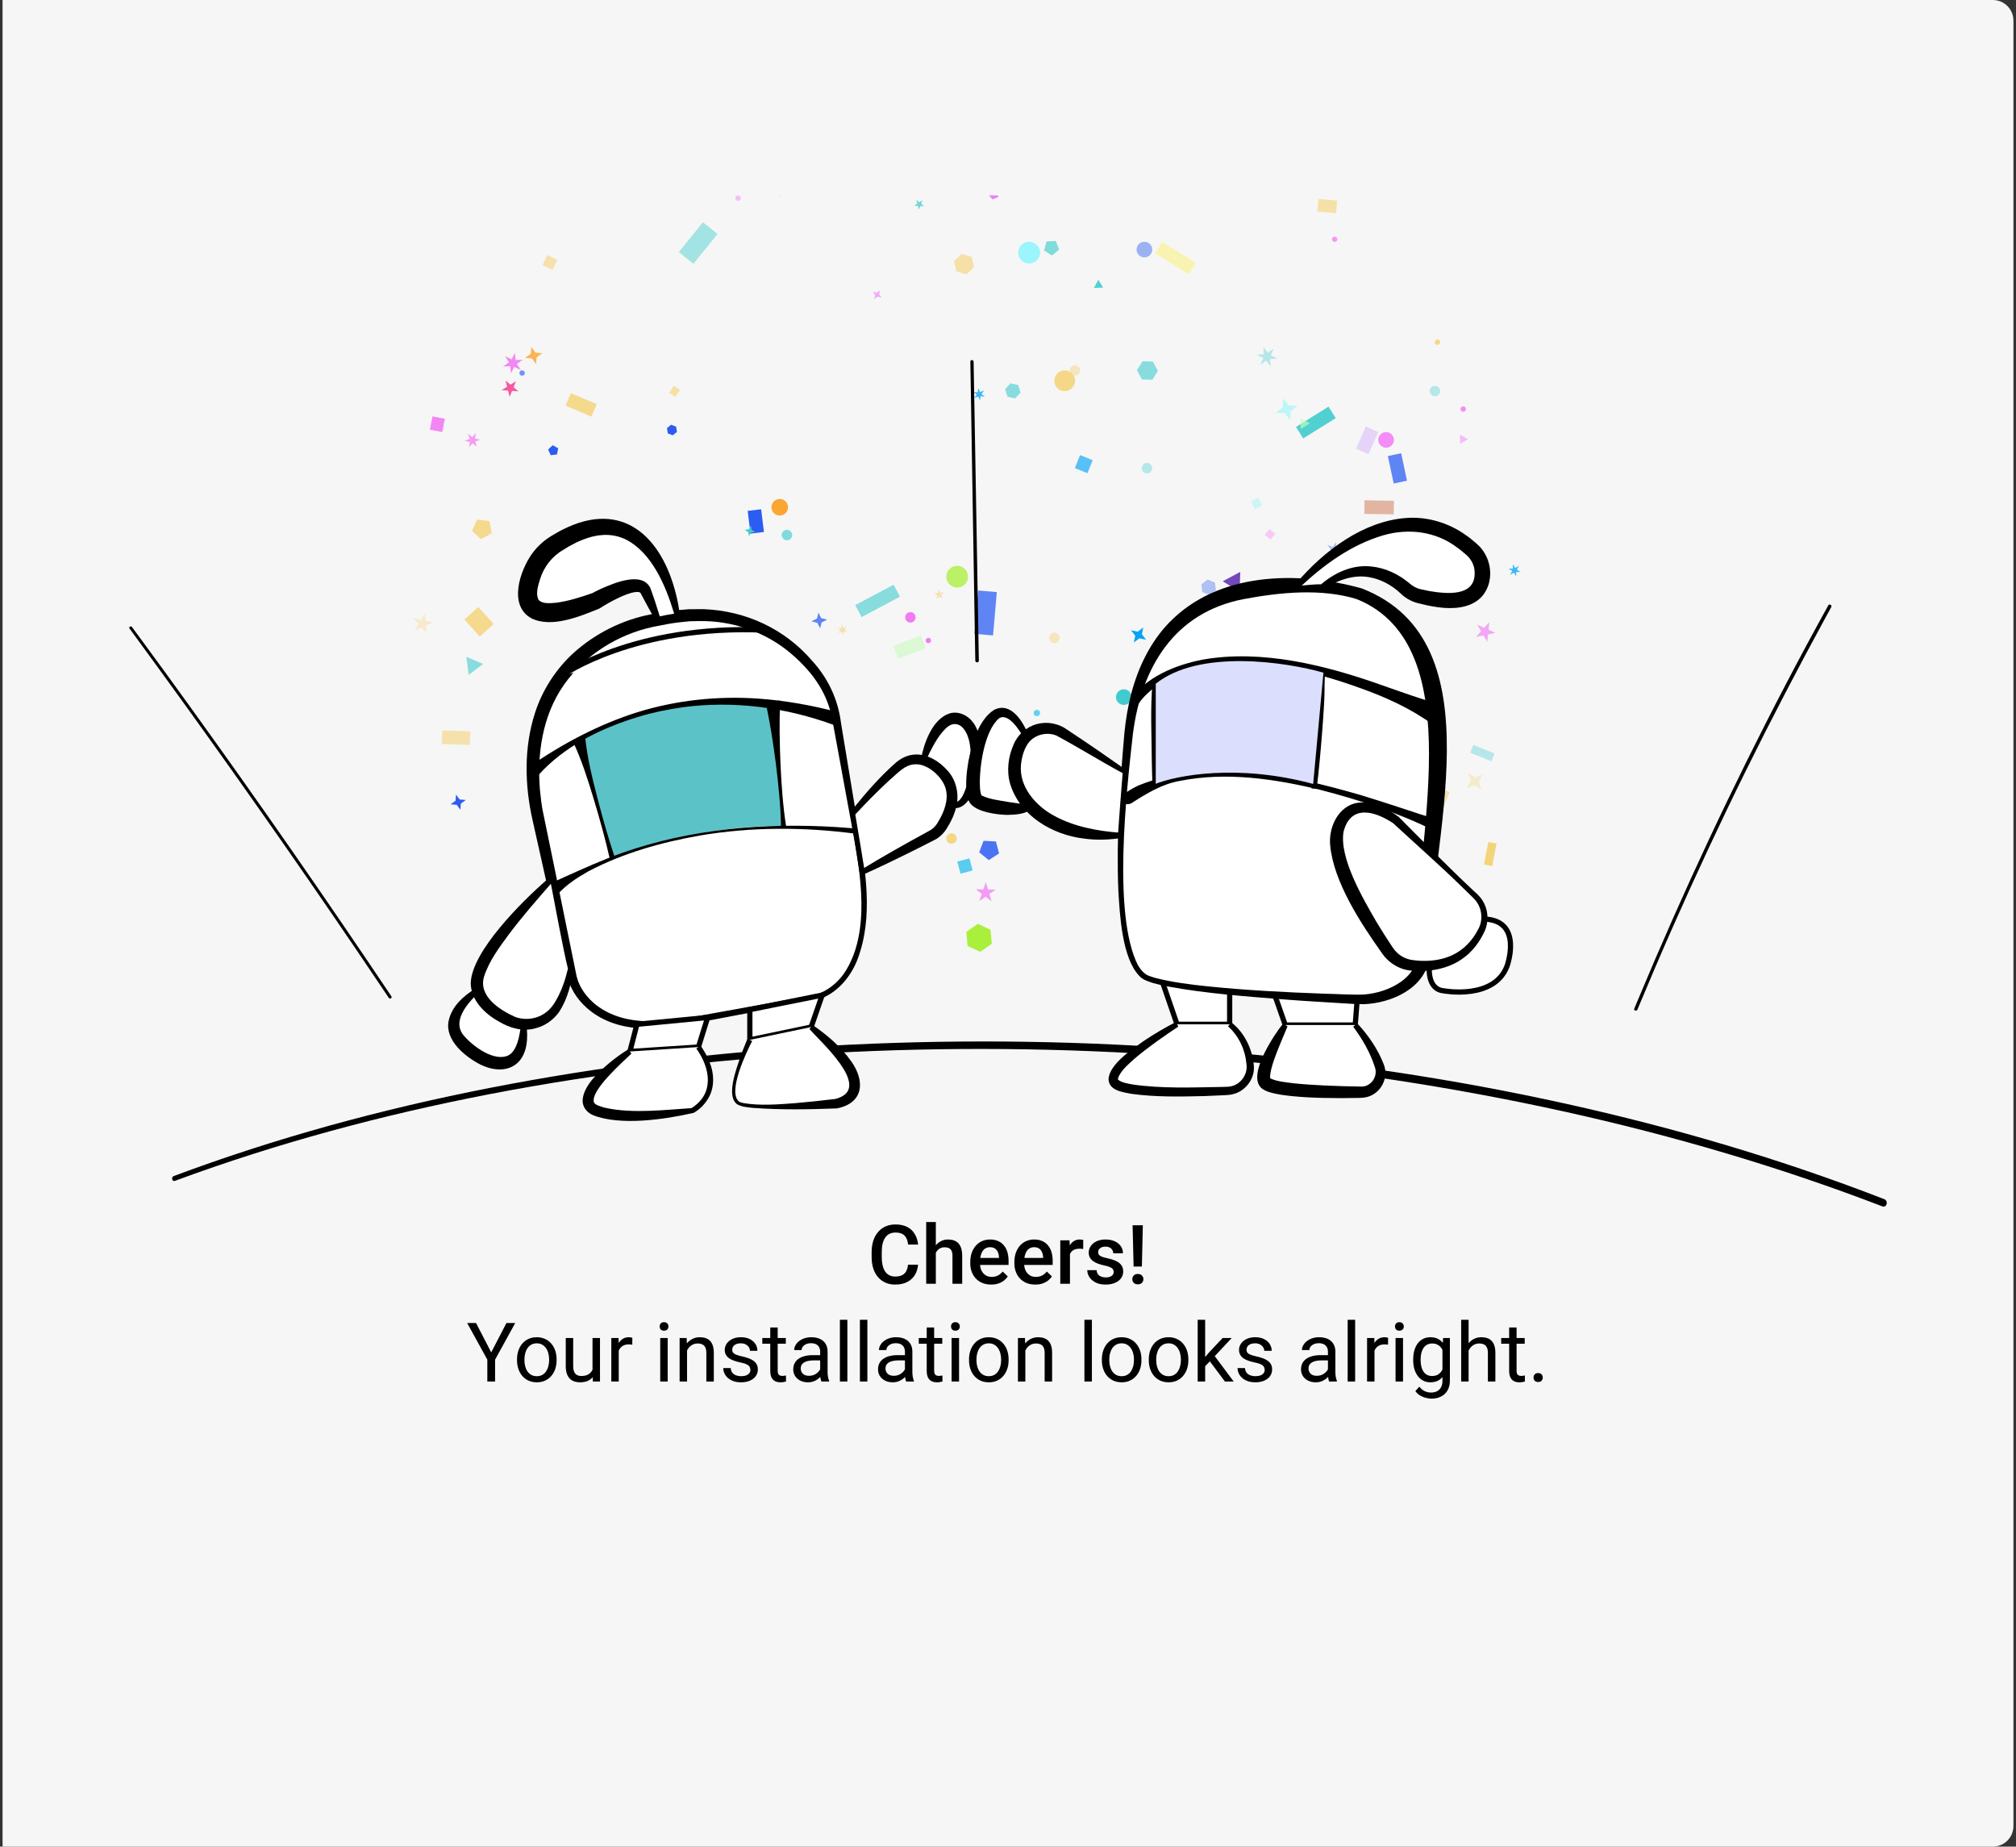 <svg xmlns="http://www.w3.org/2000/svg" width="392" height="359" fill="none" viewBox="0 0 392 359"><rect x="0" y="0" width="392" height="359" fill="#333333" stroke="none"/><path fill="#F6F6F6" d="M0.5 0H387.5C389.709 0 391.5 1.791 391.5 4V355C391.5 357.209 389.709 359 387.5 359H0.5V0Z"/><g clip-path="url(#clip0_2633_13228)"><rect width="1.722" height="2.64" x="116" y="108" fill="#480CA7" transform="rotate(94 116 108)"/><rect width="4.456" height="1.64" x="290" y="148" fill="#40CCCE" fill-opacity=".35" transform="rotate(-158 290 148)"/><rect width="1.722" height="1.64" x="244" y="99" fill="#9AF5FC" fill-opacity=".45" transform="rotate(-117 244 99)"/><rect width="4.456" height="2.64" x="236" y="124" fill="#40CCCE" transform="rotate(-142 236 124)"/><rect width="8.722" height="1.64" x="240" y="132" fill="#F54721" fill-opacity=".75" transform="rotate(172 240 132)"/><rect width="5.456" height="2.64" x="115" y="81" fill="#F4D47B" fill-opacity=".85" transform="rotate(-157 115 81)"/><rect width="4.722" height="2.64" x="268" y="84" fill="#DCBCFA" fill-opacity=".6" transform="rotate(114 268 84)"/><rect width="2.456" height="3.64" x="260" y="39" fill="#F4D47B" fill-opacity=".65" transform="rotate(95 260 39)"/><rect width="5.722" height="2.64" x="271" y="100" fill="#BA3E03" fill-opacity=".35" transform="rotate(-179 271 100)"/><rect width="5.456" height="2.64" x="86" y="142" fill="#F4D47B" fill-opacity=".6" transform="rotate(2 86 142)"/><rect width="7.722" height="2.64" x="226" y="47" fill="#FFED36" fill-opacity=".35" transform="rotate(32 226 47)"/><rect width="2.456" height="2.64" x="86" y="84" fill="#F27BF4" fill-opacity=".9" transform="rotate(-169 86 84)"/><rect width="5.722" height="2.64" x="180" y="126" fill="#C9FCBE" fill-opacity=".6" transform="rotate(159 180 126)"/><rect width="3.456" height="3.64" x="268" y="140" fill="#40CCCE" transform="rotate(-152 268 140)"/><rect width="2.722" height="2.64" x="209" y="91" fill="#03A3F5" fill-opacity=".65" transform="rotate(-68 209 91)"/><rect width="5.456" height="2.64" x="271" y="94" fill="#2C5DF2" fill-opacity=".75" transform="rotate(-102 271 94)"/><rect width="9.722" height="1.64" x="130" y="160" fill="#FFED36" transform="rotate(-162 130 160)"/><rect width="3.456" height="1.64" x="225" y="134" fill="#F4D47B" fill-opacity=".75" transform="rotate(-81 225 134)"/><circle cx="245.115" cy="169.115" r="1.115" fill="#9AF5FC" fill-opacity=".9"/><rect width="8.456" height="2.64" x="175" y="116" fill="#40CCCE" fill-opacity=".6" transform="rotate(152 175 116)"/><rect width="5.456" height="2.64" x="175" y="158" fill="#40CCCE" fill-opacity=".85" transform="rotate(-166 175 158)"/><circle cx="200.115" cy="49.115" r="2.115" fill="#9AF5FC"/><circle cx="151.615" cy="98.615" r="1.615" fill="#FC9E1C" fill-opacity=".9"/><rect width="4.456" height="1.64" x="291" y="164" fill="#F4D47B" transform="rotate(101 291 164)"/><circle cx="186.115" cy="112.115" r="2.115" fill="#9DED1A" fill-opacity=".65"/><rect width="7.456" height="2.64" x="252" y="83" fill="#40CCCE" fill-opacity=".9" transform="rotate(-32 252 83)"/><rect width="7.456" height="1.64" x="250" y="133" fill="#2C5DF2" fill-opacity=".9" transform="rotate(100 250 133)"/><circle cx="201.615" cy="138.615" r=".615" fill="#4BC8EF" fill-opacity=".85"/><rect width="7.456" height="3.64" x="132" y="49" fill="#40CCCE" fill-opacity=".45" transform="rotate(-51 132 49)"/><circle cx="272.115" cy="140.115" r="1.115" fill="#FC9E1C"/><rect width="4.456" height="3.64" x="93" y="118" fill="#F4D47B" fill-opacity=".85" transform="rotate(48 93 118)"/><circle cx="256.115" cy="173.115" r="1.115" fill="#DCBCFA" fill-opacity=".75"/><rect width="7.456" height="1.64" x="130" y="141" fill="#F27BF4" fill-opacity=".9" transform="rotate(14 130 141)"/><rect width="1.456" height="1.64" x="131" y="75" fill="#F4D47B" fill-opacity=".65" transform="rotate(33 131 75)"/><path fill="#9DED1A" fill-opacity=".85" d="M192.846 183.474L190.61 185.04L188.136 183.886L187.898 181.167L190.134 179.601L192.608 180.755L192.846 183.474Z"/><rect width="8.456" height="3.64" x="193.827" y="115.112" fill="#2C5DF2" fill-opacity=".75" transform="rotate(95 193.827 115.112)"/><path fill="#DCBCFA" fill-opacity=".85" d="M276.774 136.044L278.171 135.67L278.958 136.883L278.048 138.006L276.698 137.488L276.774 136.044Z"/><rect width="6.456" height="3.64" x="109" y="143" fill="#40CCCE" fill-opacity=".65" transform="rotate(-122 109 143)"/><path fill="#4BC8EF" fill-opacity=".35" d="M106.314 115.611L105.018 113.536L107.093 112.24L108.389 114.314L106.314 115.611Z"/><rect width="6.456" height="2.64" x="277" y="159" fill="#F4D47B" fill-opacity=".6" transform="rotate(-68 277 159)"/><path fill="#480CA7" fill-opacity=".75" d="M109.579 131.844L110.949 130.212L111.677 132.214L109.579 131.844Z"/><rect width="4.456" height="2.64" x="148" y="99" fill="#2C5DF2" transform="rotate(83 148 99)"/><path fill="#FF21FB" fill-opacity=".6" d="M264.689 103.879L268.467 103.076L267.274 106.75L264.689 103.879Z"/><circle cx="151.52" cy="37.52" r=".52" fill="#2C5DF2" fill-opacity=".6"/><path fill="#4BC8EF" fill-opacity=".9" d="M188.498 166.865L189.131 169.228L186.768 169.861L186.135 167.498L188.498 166.865Z"/><circle cx="112.52" cy="155.52" r="1.52" fill="#F4D47B" fill-opacity=".65"/><path fill="#C9FCBE" fill-opacity=".65" d="M252.914 83.422L252.84 81.293L254.721 82.294L252.914 83.422Z"/><circle cx="167.52" cy="176.52" r=".52" fill="#40CCCE" fill-opacity=".9"/><path fill="#480CA7" fill-opacity=".75" d="M241.031 115.047L237.755 113L241.166 111.187L241.031 115.047Z"/><circle cx="279.02" cy="76.02" r="1.02" fill="#40CCCE" fill-opacity=".35"/><path fill="#03A3F5" fill-opacity=".75" d="M295.682 111.188L294.826 111.202L294.812 112.058L294.372 111.324L293.624 111.739L294.04 110.991L293.305 110.551L294.161 110.538L294.175 109.682L294.615 110.416L295.363 110L294.947 110.748L295.682 111.188Z"/><circle cx="269.52" cy="85.52" r="1.52" fill="#F27BF4" fill-opacity=".85"/><circle cx="180.52" cy="124.52" r=".52" fill="#F27BF4"/><path fill="#03A3F5" fill-opacity=".75" d="M191.519 77.132L190.67 77.027L190.537 77.873L190.204 77.084L189.405 77.392L189.921 76.709L189.255 76.171L190.104 76.276L190.237 75.431L190.571 76.219L191.37 75.911L190.853 76.594L191.519 77.132Z"/><circle cx="259.52" cy="46.52" r=".52" fill="#F27BF4" fill-opacity=".75"/><path fill="#DCBCFA" d="M107.34 111.614L106.173 109.838L104.066 109.568L105.842 108.402L106.112 106.294L107.278 108.07L109.386 108.34L107.61 109.507L107.34 111.614Z"/><circle cx="205.02" cy="124.02" r="1.02" fill="#F4D47B" fill-opacity=".45"/><path fill="#03A3F5" d="M219.917 122.533L221.235 122.806L222.301 121.983L222.028 123.301L222.851 124.366L221.533 124.094L220.467 124.917L220.74 123.598L219.917 122.533Z"/><circle cx="209.02" cy="72.02" r="1.02" fill="#F4D47B" fill-opacity=".45"/><path fill="#9AF5FC" fill-opacity=".65" d="M295.553 36.315L293.629 35.835L292.578 37.517L292.439 35.539L290.515 35.059L292.354 34.316L292.215 32.337L293.49 33.857L295.329 33.114L294.278 34.796L295.553 36.315Z"/><circle cx="282.02" cy="175.02" r="1.02" fill="#F4D47B"/><path fill="#9AF5FC" fill-opacity=".6" d="M250.879 81.689L249.803 80.327L248.069 80.257L249.431 79.181L249.501 77.447L250.577 78.809L252.311 78.879L250.949 79.955L250.879 81.689Z"/><circle cx="207.02" cy="74.02" r="2.02" fill="#F4D47B" fill-opacity=".9"/><path fill="#F62584" fill-opacity=".75" d="M100.325 74.112L99.854 75.277L100.817 76.085L99.563 75.998L99.093 77.163L98.788 75.944L97.535 75.856L98.601 75.19L98.296 73.97L99.259 74.778L100.325 74.112Z"/><circle cx="101.52" cy="72.52" r=".52" fill="#2C5DF2" fill-opacity=".65"/><path fill="#FC9E1C" fill-opacity=".75" d="M105.448 68.671L104.349 69.449L104.224 70.79L103.446 69.691L102.106 69.567L103.204 68.788L103.329 67.448L104.107 68.546L105.448 68.671Z"/><circle cx="223.02" cy="91.02" r="1.02" fill="#40CCCE" fill-opacity=".35"/><circle cx="177.02" cy="120.02" r="1.02" fill="#F27BF4"/><circle cx="111.02" cy="177.02" r="1.02" fill="#F27BF4" fill-opacity=".9"/><circle cx="153.02" cy="104.02" r="1.02" fill="#40CCCE" fill-opacity=".65"/><circle cx="185.02" cy="163.02" r="1.02" fill="#F4D47B" fill-opacity=".9"/><circle cx="222.52" cy="48.52" r="1.52" fill="#2C5DF2" fill-opacity=".45"/><circle cx="284.52" cy="79.52" r=".52" fill="#F27BF4" fill-opacity=".85"/><circle cx="143.52" cy="38.52" r=".52" fill="#F27BF4" fill-opacity=".45"/><circle cx="218.52" cy="135.52" r="1.52" fill="#40CCCE"/><circle cx="279.52" cy="66.52" r=".52" fill="#F4D47B" fill-opacity=".9"/><path fill="#F4D47B" fill-opacity=".85" d="M92.784 101.011L95.165 101.303L95.622 103.657L93.525 104.82L91.771 103.184L92.784 101.011Z"/><path fill="#2C5DF2" fill-opacity=".35" d="M233.602 113.582L234.832 112.656L236.249 113.257L236.437 114.786L235.207 115.713L233.789 115.111L233.602 113.582Z"/><path fill="#40CCCE" d="M259.011 144.321L257.848 143.944L257.848 142.721L259.011 142.343L259.73 143.332L259.011 144.321Z"/><path fill="#2C5DF2" fill-opacity=".75" d="M273.473 135.55L275.184 136.139L275.153 137.949L273.422 138.479L272.383 136.996L273.473 135.55Z"/><path fill="#F27BF4" fill-opacity=".35" d="M245.909 103.964L246.855 102.837L247.981 103.783L247.036 104.909L245.909 103.964Z"/><path fill="#40CCCE" fill-opacity=".6" d="M91.122 131.203L90.692 127.696L93.944 129.076L91.122 131.203Z"/><path fill="#40CCCE" fill-opacity=".6" d="M196.465 74.524L197.971 74.844L198.447 76.309L197.416 77.453L195.91 77.133L195.434 75.669L196.465 74.524Z"/><path fill="#F27BF4" d="M192.987 38.766L192.185 37.843L192.814 36.795L194.006 37.07L194.112 38.288L192.987 38.766Z"/><path fill="#F27BF4" fill-opacity=".45" d="M283.901 84.48L285.461 85.381L283.901 86.281L283.901 84.48Z"/><path fill="#F4D47B" fill-opacity=".65" d="M274.265 157.265L274.073 156.057L275.163 155.502L276.027 156.367L275.472 157.456L274.265 157.265Z"/><path fill="#40CCCE" fill-opacity=".65" d="M205.292 46.839L205.94 48.529L204.533 49.668L203.015 48.682L203.484 46.934L205.292 46.839Z"/><path fill="#F4D47B" fill-opacity=".65" d="M189.404 51.951L187.912 53.342L185.961 52.746L185.502 50.758L186.994 49.367L188.945 49.963L189.404 51.951Z"/><path fill="#40CCCE" fill-opacity=".45" d="M243.294 160.512L242.792 161.968L241.281 162.262L240.27 161.099L240.772 159.643L242.284 159.349L243.294 160.512Z"/><path fill="#2C5DF2" fill-opacity=".85" d="M194.269 165.905L192.258 167.211L190.394 165.701L191.253 163.463L193.648 163.588L194.269 165.905Z"/><path fill="#2C5DF2" d="M131.627 83.971L130.819 84.625L129.848 84.253L129.685 83.225L130.494 82.571L131.465 82.944L131.627 83.971Z"/><path fill="#2C5DF2" fill-opacity=".75" d="M130.608 154.744L133.004 154.66L133.824 156.914L131.935 158.39L129.947 157.049L130.608 154.744Z"/><path fill="#40CCCE" fill-opacity=".9" d="M214.512 55.918L212.712 55.981L213.557 54.391L214.512 55.918Z"/><path fill="#F4D47B" fill-opacity=".6" d="M105.473 51.553L106.394 49.579L108.368 50.499L107.447 52.473L105.473 51.553Z"/><path fill="#2C5DF2" d="M107.09 88.496L106.574 87.388L107.468 86.554L108.537 87.147L108.304 88.347L107.09 88.496Z"/><path fill="#F4D47B" fill-opacity=".75" d="M248.562 123.961L247.742 126.215L245.345 126.131L244.684 123.826L246.673 122.485L248.562 123.961Z"/><path fill="#40CCCE" d="M236.082 127.488L234.675 127.058L235.105 125.652L236.512 126.082L236.082 127.488Z"/><path fill="#40CCCE" fill-opacity=".6" d="M221.071 71.961L222.152 70.231L224.191 70.302L225.149 72.104L224.068 73.834L222.029 73.763L221.071 71.961Z"/><path fill="#F27BF4" fill-opacity=".65" d="M290.787 123.029L289.337 123.337L289.182 124.811L288.441 123.527L286.991 123.836L287.983 122.734L287.242 121.451L288.596 122.053L289.588 120.952L289.433 122.426L290.787 123.029Z"/><path fill="#2C5DF2" fill-opacity=".35" d="M258.095 107.754L258.752 106.849L258.095 105.944L259.159 106.289L259.817 105.384L259.817 106.503L260.881 106.849L259.817 107.195L259.817 108.314L259.159 107.408L258.095 107.754Z"/><path fill="#2C5DF2" fill-opacity=".75" d="M159.468 122.161L158.937 121.087L157.776 120.79L158.85 120.259L159.146 119.098L159.678 120.172L160.839 120.468L159.765 121L159.468 122.161Z"/><path fill="#40CCCE" fill-opacity=".35" d="M244.354 68.991L245.766 68.844L245.666 67.428L246.499 68.578L247.675 67.782L247.095 69.079L248.372 69.7L246.96 69.846L247.061 71.262L246.228 70.113L245.052 70.908L245.631 69.612L244.354 68.991Z"/><path fill="#40CCCE" fill-opacity=".6" d="M271.049 137.596L270.087 136.334L268.502 136.242L269.765 135.28L269.856 133.695L270.819 134.958L272.404 135.049L271.141 136.011L271.049 137.596Z"/><path fill="#2C5DF2" d="M89.52 157.424L88.81 156.459L87.615 156.369L88.581 155.659L88.671 154.464L89.38 155.43L90.576 155.52L89.61 156.229L89.52 157.424Z"/><path fill="#F4D47B" fill-opacity=".35" d="M84.178 121.032L82.814 121.611L82.943 123.088L81.97 121.969L80.606 122.548L81.369 121.278L80.397 120.159L81.841 120.493L82.605 119.222L82.734 120.699L84.178 121.032Z"/><path fill="#F4D47B" fill-opacity=".6" d="M182.099 116.48L182.256 115.741L181.602 115.363L182.354 115.284L182.511 114.545L182.818 115.235L183.569 115.156L183.008 115.662L183.315 116.352L182.661 115.974L182.099 116.48Z"/><path fill="#2C5DF2" fill-opacity=".65" d="M232.005 164.696L231.992 163.94L231.27 163.72L231.984 163.474L231.971 162.718L232.426 163.321L233.14 163.075L232.707 163.694L233.161 164.298L232.439 164.077L232.005 164.696Z"/><path fill="#F4D47B" fill-opacity=".75" d="M143.536 150.107L143.758 151.156L144.813 150.969L144.016 151.685L144.706 152.505L143.687 152.172L143.321 153.18L143.1 152.131L142.045 152.319L142.842 151.603L142.152 150.783L143.171 151.115L143.536 150.107Z"/><path fill="#F4D47B" fill-opacity=".6" d="M164.64 121.82L164.214 122.405L164.785 122.849L164.065 122.773L163.965 123.49L163.672 122.828L163.001 123.1L163.427 122.515L162.856 122.07L163.576 122.147L163.676 121.43L163.97 122.092L164.64 121.82Z"/><path fill="#F27BF4" fill-opacity=".9" d="M101.664 69.929L100.5 70.742L101.275 71.931L99.989 71.33L99.346 72.596L99.224 71.181L97.806 71.257L98.97 70.444L98.196 69.255L99.482 69.856L100.125 68.591L100.247 70.005L101.664 69.929Z"/><path fill="#F27BF4" fill-opacity=".75" d="M92.723 86.861L91.903 86.171L91.187 86.969L91.374 85.913L90.326 85.692L91.333 85.327L91.001 84.308L91.821 84.998L92.537 84.2L92.35 85.255L93.398 85.477L92.391 85.842L92.723 86.861Z"/><path fill="#40CCCE" d="M146.021 102.198L146.152 102.997L146.843 103.418L146.045 103.549L145.624 104.24L145.493 103.441L144.802 103.021L145.6 102.89L146.021 102.198Z"/><path fill="#F4D47B" fill-opacity=".35" d="M288.311 150.563L287.525 151.942L288.06 153.437L286.681 152.65L285.186 153.185L285.972 151.806L285.437 150.311L286.816 151.098L288.311 150.563Z"/><path fill="#2C5DF2" fill-opacity=".35" d="M108.095 164.246L107.088 163.878L106.688 164.872L106.503 163.817L105.442 163.967L106.264 163.279L105.603 162.436L106.61 162.803L107.01 161.809L107.195 162.865L108.256 162.714L107.434 163.402L108.095 164.246Z"/><path fill="#2C5DF2" fill-opacity=".75" d="M174.082 153.488L173.58 152.967L173.042 153.452L173.243 152.756L172.554 152.534L173.257 152.359L173.105 151.652L173.607 152.173L174.145 151.688L173.944 152.383L174.633 152.606L173.93 152.78L174.082 153.488Z"/><path fill="#F27BF4" fill-opacity=".6" d="M171.418 57.862L170.632 57.671L169.975 58.143L170.166 57.356L169.694 56.699L170.48 56.891L171.138 56.418L170.946 57.205L171.418 57.862Z"/><path fill="#40CCCE" fill-opacity=".75" d="M177.731 39.995L178.365 39.584L178.169 38.854L178.756 39.33L179.39 38.918L179.119 39.623L179.706 40.099L178.952 40.059L178.681 40.765L178.485 40.035L177.731 39.995Z"/><path fill="#F27BF4" fill-opacity=".35" d="M108.583 141.467L107.251 140.818L106.221 141.884L106.427 140.416L105.095 139.766L106.555 139.509L106.761 138.041L107.457 139.35L108.917 139.093L107.887 140.159L108.583 141.467Z"/><path fill="#F27BF4" fill-opacity=".75" d="M193.596 172.951L192.382 173.801L192.816 175.218L191.632 174.326L190.418 175.177L190.9 173.775L189.717 172.883L191.199 172.909L191.681 171.508L192.115 172.925L193.596 172.951Z"/></g><g clip-path="url(#clip1_2633_13228)"><path fill="#000" d="M34.046 229.556C53.891 222.225 74.386 216.735 95.151 212.723C117.017 208.497 139.178 205.935 161.41 204.718C184.081 203.478 206.837 203.697 229.481 205.323C251.943 206.936 274.314 209.941 296.38 214.443C317.567 218.763 338.498 224.483 358.833 231.848C361.23 232.717 363.62 233.609 365.999 234.525C366.871 234.86 367.247 233.46 366.385 233.129C346.265 225.311 325.514 219.226 304.445 214.568C282.568 209.731 260.357 206.429 238.037 204.495C215.311 202.528 192.461 201.987 169.671 202.9C147.399 203.792 125.164 206.118 103.213 210.012C82.144 213.747 61.308 218.949 41.094 225.994C38.65 226.845 36.213 227.728 33.789 228.633C33.215 228.846 33.461 229.776 34.046 229.56V229.556Z"/><path fill="#000" d="M76.103 193.695C72.922 188.949 69.721 184.22 66.503 179.502C63.282 174.783 60.043 170.081 56.782 165.389C53.52 160.697 50.241 156.023 46.942 151.361C43.642 146.7 40.35 142.096 37.027 137.485C33.705 132.875 30.331 128.23 26.941 123.633C26.515 123.055 26.089 122.477 25.663 121.902C25.453 121.618 24.97 121.892 25.18 122.183C28.553 126.794 31.916 131.408 35.26 136.039C38.602 140.669 41.929 145.314 45.231 149.975C48.534 154.637 51.823 159.305 55.088 163.993C58.34 168.658 61.568 173.333 64.779 178.024C68.007 182.737 71.212 187.465 74.399 192.205C74.798 192.8 75.2 193.394 75.599 193.993C75.809 194.304 76.312 194.013 76.103 193.699V193.695Z"/><path fill="#000" d="M318.388 196.271C320.562 191.035 322.793 185.826 325.081 180.641C327.36 175.479 329.692 170.341 332.078 165.23C334.478 160.096 336.932 154.985 339.444 149.901C341.942 144.841 344.494 139.811 347.1 134.808C349.706 129.805 352.36 124.823 355.064 119.874C355.402 119.259 355.737 118.644 356.075 118.029C356.281 117.653 355.706 117.315 355.5 117.691C352.755 122.653 350.065 127.639 347.435 132.662C344.805 137.685 342.233 142.738 339.714 147.815C337.196 152.896 334.732 158 332.325 163.135C329.918 168.269 327.566 173.427 325.271 178.609C322.975 183.791 320.755 188.953 318.581 194.158C318.311 194.807 318.04 195.453 317.773 196.102C317.618 196.481 318.23 196.643 318.385 196.271H318.388Z"/><path fill="#000" d="M190.332 128.431C190.2 120.883 190.068 113.335 189.936 105.79C189.805 98.215 189.673 90.64 189.541 83.065C189.467 78.812 189.392 74.56 189.311 70.308C189.304 69.905 188.676 69.902 188.682 70.308C188.794 77.856 188.926 85.404 189.051 92.948C189.176 100.493 189.301 108.099 189.429 115.674C189.5 119.926 189.571 124.179 189.642 128.431C189.649 128.877 190.342 128.877 190.335 128.431H190.332Z"/><path fill="#fff" d="M126.715 120.662C122.983 121.301 99.92 127.426 104.125 156.415C104.189 156.868 104.277 157.317 104.372 157.763L111.328 190.22C111.328 190.22 114.033 202.051 132.962 198.671L155.694 194.449C156.167 194.361 156.647 194.294 157.124 194.24C159.713 193.932 171.318 191.133 167.102 165.545L162.597 139.716C162.046 136.562 160.781 133.571 158.844 131.022C154.541 125.367 145.029 116.805 127.946 120.425C127.537 120.513 127.128 120.591 126.719 120.662H126.715Z"/><path fill="#000" d="M126.925 121.885C120.063 123.359 113.62 127.429 109.598 133.213C105.491 139.118 104.389 146.551 104.994 153.623C105.146 155.029 105.308 156.695 105.622 158.068C106.008 159.923 107.279 166.092 107.681 168.046L110.645 182.568L112.126 189.828C112.65 192.012 114.144 193.986 115.902 195.372C121.787 199.915 129.933 198.661 136.748 197.339C141.382 196.511 153.774 194.256 158.56 193.388C160.825 192.701 162.765 191.167 164.124 189.237C169.421 181.354 167.308 169.574 165.666 160.762C164.54 154.748 163.1 146.703 161.985 140.717C161.146 135.048 158.219 130.877 153.967 127.192C149.004 122.893 142.437 120.618 135.896 120.74L134.108 120.777L132.323 120.959C130.471 121.142 128.828 121.517 126.925 121.882V121.885ZM126.506 119.438C127.929 119.185 129.605 118.88 131.126 118.674C131.738 118.607 133.354 118.498 133.986 118.434C134.652 118.427 136.214 118.424 136.863 118.427C145.019 118.752 152.584 122.254 157.918 128.463C160.967 131.783 162.958 135.981 163.512 140.453C163.702 141.599 164.222 144.749 164.418 145.939C165.007 149.583 166.244 156.922 166.835 160.566C168.272 169.043 169.884 178.156 166.757 186.462C165.392 190.038 162.63 193.263 158.875 194.395C154.017 195.314 141.659 197.654 136.974 198.556C129.737 200.097 121.286 201.406 114.928 196.639C112.826 195.017 111.115 192.816 110.439 190.204L108.817 182.97C107.505 177.135 104.818 165.163 103.557 159.46C102.019 152.666 101.85 145.375 104.003 138.675C105.423 134.203 108.06 130.103 111.531 126.932C115.739 123.15 120.959 120.523 126.512 119.442L126.506 119.438Z"/><path fill="#5BC3C8" d="M118.927 166.647L112.505 144.168C125.35 135.109 143.321 135.661 150.701 137.069L152.391 160.562C138.194 160.427 124.166 164.562 118.927 166.647Z"/><path fill="#000" d="M102.726 149.171C109.253 144.655 116.345 140.849 123.93 138.466C131.474 136.123 139.479 135.271 147.355 135.809C152.625 136.177 157.861 137.1 162.988 138.472L162.198 140.964C152.844 137.516 142.629 136.16 132.722 137.502C129.909 137.908 126.911 138.506 124.193 139.341C117.423 141.386 110.781 144.526 105.734 149.58C105.308 150.019 104.848 150.503 104.497 150.976L102.722 149.171H102.726Z"/><path fill="#fff" d="M166.406 161.573C127.516 157.266 107.61 172.883 107.61 172.883L166.406 161.573Z"/><path fill="#000" d="M166.352 162.077C156.299 160.758 146.02 160.738 136.011 162.445C128.54 163.767 121.104 165.856 114.374 169.408C112.21 170.635 110.064 172.031 108.404 173.894L106.822 171.876C107.671 171.443 108.702 170.987 109.564 170.588C113.377 168.874 117.179 167.154 121.111 165.758C134.395 161.11 148.663 159.927 162.644 160.789L166.467 161.069L166.355 162.077H166.352Z"/><path fill="#000" d="M113.789 143.411C114.212 147.427 115.175 151.31 116.182 155.201C117.196 159.071 118.265 162.925 119.552 166.718L118.576 166.991C117.703 163.084 116.612 159.237 115.466 155.404C114.3 151.561 113.103 147.741 111.376 144.09L113.792 143.414L113.789 143.411Z"/><path fill="#000" d="M151.715 136.197C151.499 140.318 151.594 144.425 151.763 148.535C151.955 152.632 152.233 156.726 152.872 160.782L151.861 160.866C151.803 156.759 151.381 152.679 150.881 148.61C150.35 144.53 149.748 140.467 148.839 136.444L151.719 136.197H151.715Z"/><path fill="#fff" d="M92.713 192.624C92.713 192.624 85.977 197.316 89.019 201.71C92.061 206.104 102.127 211.408 101.827 199.121"/><path fill="#000" d="M93.001 193.04C90.837 195.115 87.673 198.678 90.347 201.51C92.122 203.528 96.168 206.469 98.862 205.171C99.744 204.698 100.255 203.708 100.599 202.734C100.971 201.625 101.154 200.392 101.313 199.134L102.327 199.11C102.533 200.422 102.584 201.774 102.354 203.173C101.505 207.967 97.351 208.923 93.379 206.942C90.462 205.442 86.528 202.268 87.217 198.566C87.768 195.717 90.06 193.641 92.416 192.211L92.994 193.043L93.001 193.04Z"/><path fill="#fff" d="M109.341 131.286C109.341 131.286 123.233 121.378 148.717 122.501L109.341 131.286Z"/><path stroke="#000" stroke-miterlimit="10" stroke-width="1.014" d="M109.341 131.286C109.341 131.286 123.233 121.378 148.717 122.501"/><path fill="#fff" d="M131.674 119.56C131.674 119.56 127.297 93.37 108.063 105.728C106.018 107.043 104.433 108.956 103.547 111.221C101.745 115.831 100.91 122.734 115.821 116.822C115.821 116.822 124.166 111.799 125.519 114.841C126.871 117.883 127.939 120.425 127.939 120.425L131.671 119.56H131.674Z"/><path fill="#000" d="M131.252 119.279C131.17 119.333 131.143 119.523 131.154 119.563L131.147 119.536L131.116 119.425L131.052 119.198C129.457 113.878 126.722 107.334 121.527 104.798C120.019 104.112 118.339 103.852 116.71 104.055C116.226 104.065 115.53 104.264 115.05 104.349C114.499 104.525 113.945 104.667 113.407 104.886C113.15 104.998 112.447 105.288 112.194 105.397C111.748 105.637 111.058 105.981 110.615 106.225C110.358 106.38 109.723 106.779 109.462 106.935C107.309 108.182 105.721 110.264 104.997 112.63C104.575 114.026 104.139 115.463 104.706 116.595C105.45 117.474 107.079 117.268 108.208 117.167C110.477 116.869 112.873 116.119 115.219 115.294L114.979 115.412C115.658 115.044 116.291 114.733 116.96 114.422C119.4 113.364 124.802 111.011 126.448 114.293C127.165 116.237 127.807 118.245 128.412 120.226L127.831 119.928C128.96 119.661 130.072 119.465 131.255 119.276L131.252 119.279ZM132.097 119.844C130.674 120.266 129.166 120.675 127.689 121.007C126.661 119.215 125.647 117.39 124.694 115.561L124.572 115.328C124.555 115.28 124.525 115.26 124.494 115.226C124.251 115.051 123.981 115.074 123.602 115.098C122.47 115.223 121.216 115.777 120.134 116.288C118.937 116.869 117.7 117.562 116.595 118.279L116.429 118.35C112.806 119.827 107.262 122.146 103.338 120.209C98.751 117.701 101.13 110.825 103.52 107.55C104.615 106.076 106.025 104.842 107.62 103.95C108.151 103.676 108.861 103.186 109.408 102.959C121.077 97.044 128.693 104.362 131.464 115.608C131.762 116.798 131.992 118.008 132.144 119.225C132.171 119.421 132.198 119.671 132.093 119.84L132.097 119.844Z"/><path fill="#fff" d="M247.876 193.459L249.915 199.276H263.517L263.899 194.29"/><path stroke="#000" stroke-miterlimit="10" stroke-width="1.014" d="M247.876 193.459L249.915 199.276H263.517L263.899 194.29"/><path fill="#fff" d="M179.575 147.633C179.575 147.633 182.648 137.151 187.38 140.193C192.113 143.235 188.979 158.314 185.139 156.354"/><path fill="#000" d="M179.089 147.487C179.697 144.361 181.316 139.764 184.666 138.682C186.427 138.182 188.256 139.094 189.263 140.514C190.568 142.363 190.801 144.699 190.784 146.821C190.68 149.607 190.149 152.341 188.787 154.816C188.111 156.104 186.505 157.773 184.906 156.803L185.366 155.901C187.232 156.499 188.256 151.916 188.469 150.557C188.892 147.832 189.142 143.279 187.009 141.281C186.018 140.47 184.937 140.642 183.997 141.515C182.27 143.127 181.103 145.605 180.059 147.775L179.085 147.491L179.089 147.487Z"/><path fill="#fff" d="M225.915 190.558L228.869 199.134H239.101V192.86"/><path stroke="#000" stroke-miterlimit="10" stroke-width="1.014" d="M225.915 190.558L228.869 199.134H239.101V192.86"/><path fill="#fff" d="M107.198 170.963C107.198 170.963 92.058 185.488 92.734 191.573C93.102 194.875 96.276 197.096 99.102 198.434C102.482 200.037 106.512 198.813 108.432 195.602C109.452 193.895 110.385 191.566 110.936 188.398L107.201 170.963H107.198Z"/><path fill="#000" d="M107.049 171.447C107.164 171.524 107.431 171.467 107.505 171.376L107.495 171.386L107.478 171.406C107.36 171.531 107.113 171.822 106.995 171.954C104.26 175.08 101.495 178.258 99.004 181.567C97.101 184.146 95.107 186.81 94.133 189.822C92.943 193.634 97.138 196.342 100.13 197.681C102.161 198.458 104.561 198.1 106.272 196.727C107.076 196.119 107.671 195.281 108.165 194.405C109.219 192.549 109.926 190.464 110.433 188.321C109.463 184.43 107.972 176.162 107.049 171.453V171.447ZM107.347 170.476C108.56 175.821 110.453 183.19 111.433 188.483C111.092 191.312 110.321 194.273 108.719 196.727C107.624 198.276 105.978 199.442 104.132 199.905C101.664 200.615 99.072 199.864 96.935 198.556C94.238 197.055 91.561 194.449 91.534 191.133C91.689 184.937 101.607 175.168 106.201 171.146L106.522 170.869L106.684 170.73L106.765 170.662C106.9 170.514 107.174 170.422 107.347 170.473V170.476Z"/><path fill="#fff" d="M165.808 158.139C165.808 158.139 170.712 152.274 174.907 148.826C176.577 147.45 178.926 147.241 180.799 148.322C183.885 150.107 187.482 153.842 183.101 160.677C182.638 161.4 181.992 161.995 181.232 162.394L167.653 169.56L165.808 158.139Z"/><path fill="#000" d="M165.318 158.003C165.365 157.875 165.46 157.757 165.544 157.648C165.622 157.557 165.838 157.263 165.923 157.168C168.492 153.977 171.159 150.922 174.262 148.204C177.595 145.422 181.411 146.744 184.135 149.688C185.842 151.449 186.535 154.204 185.995 156.577L185.788 157.452C185.684 157.757 185.457 158.416 185.342 158.703C185.055 159.308 184.71 160.059 184.345 160.62C183.753 161.735 182.861 162.722 181.719 163.29C181.266 163.52 180.025 164.152 179.555 164.392C175.502 166.447 171.409 168.431 167.258 170.297C166.595 166.2 165.946 162.093 165.318 158V158.003ZM166.295 158.27C166.93 162.009 167.549 165.741 168.15 169.476C168.157 169.472 167.39 169.107 167.42 169.104C171.558 166.565 175.8 164.193 180.052 161.867C180.39 161.664 180.995 161.384 181.293 161.127C181.84 160.721 182.219 160.157 182.54 159.558C183.605 157.767 184.45 155.505 183.912 153.43C183.348 151.104 180.36 148.37 177.841 148.589C175.834 148.704 174.451 150.425 172.987 151.638C170.736 153.7 168.553 155.931 166.467 158.166L166.332 158.311L166.264 158.385L166.254 158.395C166.281 158.358 166.298 158.314 166.295 158.267V158.27Z"/><path fill="#fff" d="M264.112 116.193C264.112 116.193 221.859 102.334 219.155 145.939C219.155 145.939 214.422 186.84 223.211 190.22C229.312 192.566 250.878 193.773 263.899 194.294C269.787 194.527 276.987 191.001 276.794 185.109C276.125 164.686 288.879 125.962 264.112 116.196V116.193Z"/><path fill="#000" d="M263.826 116.467C256.883 114.364 248.999 115.125 241.85 116.467C228.319 119.056 221.933 129.765 220.287 142.684C219.02 153.927 216.322 177.822 221.24 187.597C221.835 188.605 222.565 189.504 223.728 189.825L224.6 190.105C227.95 190.971 231.391 191.393 234.842 191.755C242.407 192.529 250.01 192.914 257.608 193.185C259.731 193.225 263.044 193.435 265.133 193.347C270.051 193.016 276.311 189.95 275.551 184.305C274.679 165.163 286.487 125.729 263.826 116.467ZM264.764 114.385C291.674 124.799 277.64 164.591 277.927 186.337C276.987 192.184 270.534 195.017 265.224 195.22C264.065 195.257 262.486 195.118 261.333 195.061C257.635 194.821 253.586 194.611 249.915 194.317C242.32 193.709 234.646 193.171 227.135 191.789C226.226 191.616 225.199 191.38 224.306 191.14C223.37 190.832 222.251 190.531 221.558 189.754C218.144 186.252 217.735 177.771 217.451 173.018C217.049 162.813 217.752 152.639 218.634 142.488C218.888 139.926 219.31 137.367 219.966 134.849C221.294 129.788 223.65 124.853 227.328 121.047C236.871 111.184 252.305 110.933 264.764 114.385Z"/><path fill="#fff" stroke="#000" stroke-miterlimit="10" stroke-width="1.014" d="M145.803 196.285V202.159L157.719 199.668L159.872 193.459L145.803 196.285Z"/><path fill="#fff" stroke="#000" stroke-miterlimit="10" stroke-width="1.014" d="M123.852 199.134L122.48 204.417L135.811 203.552L137.596 197.809L123.852 199.134Z"/><path fill="#fff" d="M122.48 204.417C122.48 204.417 110.183 213.483 115.824 215.88C121.466 218.276 134.699 215.88 134.699 215.88C134.699 215.88 141.71 212.158 135.815 203.555"/><path fill="#000" d="M122.781 204.823C121.04 206.523 114.729 212.016 115.5 214.328C115.645 214.616 116.064 214.849 116.412 214.967C116.838 215.119 117.355 215.309 117.805 215.39C123.075 216.552 129.707 215.721 134.456 215.427C138.962 212.601 138.127 207.669 135.392 203.836L136.227 203.261C136.903 204.259 137.515 205.313 137.961 206.456C138.901 208.737 139.002 211.543 137.62 213.689C136.934 214.781 136.062 215.657 134.933 216.319L134.889 216.346L134.784 216.37C129.277 217.627 120.651 218.902 115.341 216.809C114.161 216.312 113.262 215.278 113.282 213.909C113.451 210.992 116.537 208.301 118.606 206.544C119.745 205.617 120.918 204.766 122.172 203.998L122.774 204.816L122.781 204.823Z"/><path fill="#fff" d="M145.803 202.159C145.803 202.159 140.395 213.206 143.775 214.558C147.155 215.91 162.593 214.558 162.593 214.558C162.593 214.558 173.349 212.838 157.715 199.672"/><path fill="#000" d="M146.26 202.383C145.121 204.532 141.396 212.388 143.714 214.166C143.975 214.315 144.276 214.382 144.566 214.45C147.838 214.998 151.212 214.71 154.524 214.47C157.191 214.24 159.865 213.963 162.512 213.635L162.448 213.642C162.728 213.568 163.127 213.443 163.411 213.304C168.968 210.877 159.514 202.484 157.391 200.057L158.043 199.283C160.852 201.24 163.465 203.444 165.483 206.283C168.245 210.103 167.988 214.487 162.691 215.484C157.269 215.687 151.881 215.789 146.463 215.386C145.442 215.271 144.313 215.211 143.38 214.71C141.112 213.159 143.19 207.848 143.867 205.732C144.309 204.448 144.82 203.201 145.347 201.936L146.256 202.383H146.26Z"/><path fill="#fff" d="M277.934 187.783C277.934 187.783 277.393 192.326 280.722 192.624C280.722 192.624 290.545 194.476 293.047 187.783C293.047 187.783 296.244 178.957 288.629 178.674"/><path stroke="#000" stroke-miterlimit="10" stroke-width="1.014" d="M277.934 187.783C277.934 187.783 277.393 192.326 280.722 192.624C280.722 192.624 290.545 194.476 293.047 187.783C293.047 187.783 296.244 178.957 288.629 178.674"/><path fill="#fff" d="M199.526 143.198C199.526 143.198 196.25 135.704 192.829 139.638C189.408 143.573 188.435 153.775 189.767 155.434C191.099 157.094 200.536 157.983 200.225 156.418"/><path fill="#000" d="M199.059 143.401C198.255 142.028 196.057 138.449 194.239 139.662C191.41 142.079 190.412 149.117 190.531 152.72C190.561 153.322 190.608 154.13 190.828 154.606C190.757 154.535 190.872 154.64 190.987 154.697C192.505 155.424 194.364 155.597 196.04 155.908C197.22 156.083 198.451 156.31 199.62 156.303C199.667 156.303 199.688 156.31 199.684 156.357C199.678 156.401 199.688 156.509 199.728 156.519L200.722 156.32C200.803 156.519 200.769 156.834 200.648 157.033C199.752 158.328 197.244 158.402 195.834 158.422C193.86 158.385 189.689 157.868 188.53 155.999C188.175 155.414 188.036 154.654 187.965 154.092C187.725 152.02 187.975 149.938 188.317 147.944C188.952 144.668 190.254 139.966 193.252 138.029C196.571 136.285 199.015 140.375 199.989 142.998L199.059 143.404V143.401Z"/><path fill="#fff" d="M220.507 136.475C220.507 136.475 232.321 116.582 279.323 138.841L220.507 136.475Z"/><path fill="#000" d="M219.723 136.008C222.998 131.55 228.511 129.295 233.767 128.25C245.416 126.182 257.892 129.349 268.837 133.253C272.613 134.561 276.331 135.957 280.219 136.944L278.424 140.737C274.148 137.654 269.365 135.504 264.47 133.764C259.582 131.996 254.573 130.522 249.448 129.721C241.927 128.524 233.713 128.531 226.848 132.168C224.691 133.344 222.653 134.882 221.291 136.941L219.726 136.011L219.723 136.008Z"/><path fill="#fff" d="M218.479 155.404C219.077 157.182 228.934 140.129 279.323 160.474L218.479 155.404Z"/><path fill="#000" d="M218.935 155.248C219.06 155.144 218.918 154.914 218.773 154.833C218.746 154.816 218.695 154.802 218.681 154.789C218.665 154.775 218.651 154.765 218.631 154.755C218.472 154.691 218.496 154.637 218.489 154.579C218.634 154.14 219.168 153.977 219.537 153.697C220.111 153.332 220.726 152.997 221.355 152.706C235.191 147.119 250.79 150.59 264.588 154.569C269.666 156.1 274.658 157.851 279.735 159.443L278.904 161.502C271.822 157.986 264.294 155.495 256.655 153.538C247.812 151.405 238.486 150.019 229.468 151.804C225.932 152.399 222.897 154.299 219.932 156.192C219.415 156.452 217.941 156.479 218.016 155.559L218.932 155.252L218.935 155.248Z"/><path fill="#000" d="M257.517 131.306C257.676 135.008 257.352 138.675 257.081 142.356C256.794 146.031 256.463 149.698 256.02 153.355L255.009 153.274C255.08 151.432 255.181 149.593 255.3 147.754C255.546 144.08 255.837 140.406 256.209 136.742C256.415 134.91 256.659 133.084 257.034 131.266L257.521 131.303L257.517 131.306Z"/><path fill="#000" d="M225.151 132.925C225.489 135.839 225.354 140.081 225.351 143.049C225.324 146.423 225.256 149.799 225.127 153.173H224.113C224.049 151.486 223.995 149.799 223.965 148.113C223.934 143.245 223.65 137.783 224.086 132.929H225.151V132.925Z"/><path fill="#fff" d="M218.746 150.073L206.675 142.491C203.707 140.629 199.722 141.755 198.292 144.952C197 147.839 196.51 151.594 199.34 155.431C205.296 163.513 217.884 162.394 217.884 162.394L218.746 150.07V150.073Z"/><path fill="#000" d="M218.293 150.303C213.807 147.88 209.686 145.29 205.38 142.982C203.511 142.241 201.172 142.826 199.958 144.445C199.072 145.645 198.67 147.247 198.518 148.694C198.136 152.96 201.378 156.661 204.961 158.591C208.757 160.677 213.307 161.569 217.836 161.891L217.377 162.36C217.657 158.338 217.965 154.332 218.293 150.303ZM219.195 149.843C218.938 154.174 218.661 158.527 218.353 162.867C215.801 163.266 213.29 163.388 210.731 163.02C204.64 162.3 198.278 158.575 196.419 152.385C195.686 149.877 196.047 147.102 197.085 144.76C197.856 142.823 199.6 141.305 201.611 140.767C203.589 140.223 205.796 140.626 207.449 141.819C211.475 144.472 215.413 147.193 219.188 149.847L219.195 149.843Z"/><path fill="#fff" d="M271.423 159.42C271.423 159.42 263.172 153.068 260.262 160.826C257.956 166.974 266.312 179.843 269.882 184.92C270.947 186.438 272.6 187.442 274.442 187.658C278.268 188.104 284.762 187.699 288.074 180.813C289.143 178.592 288.663 175.932 286.885 174.225L271.423 159.416V159.42Z"/><path fill="#000" d="M270.889 160.038C267.293 157.652 262.598 156.327 261.239 161.725C260.407 166.819 264.994 174.637 267.57 179.099C268.52 180.702 269.53 182.27 270.558 183.828C271.045 184.596 271.464 185.12 272.153 185.633C272.782 186.1 273.519 186.431 274.293 186.583C277.721 187.144 281.574 186.705 284.329 184.481C284.491 184.366 284.694 184.2 284.836 184.058C285.658 183.331 286.391 182.436 286.956 181.499L287.287 180.911C288.314 179.279 288.294 177.088 287.219 175.479C286.851 174.837 285.901 174.046 285.377 173.498L283.349 171.531C280.641 168.857 273.769 162.712 270.893 160.038H270.889ZM271.954 158.798C275.767 162.644 282.196 169.134 286.087 172.748C286.702 173.367 287.659 174.107 288.132 174.867C289.47 176.774 289.596 179.464 288.439 181.513L288.098 182.169C287.625 183.024 287.016 183.859 286.378 184.602C286.205 184.788 285.756 185.235 285.587 185.41C284.742 186.161 283.792 186.83 282.781 187.334C280.286 188.547 277.464 188.926 274.719 188.713C272.258 188.628 269.956 187.212 268.621 185.17C264.572 179.468 259.302 171.426 258.649 164.358C258.322 161.164 259.897 157.307 263.189 156.249C266.323 155.343 269.507 156.969 271.954 158.798Z"/><path fill="#fff" d="M228.869 199.134C228.869 199.134 215.288 206.953 216.545 210.248C217.478 212.696 231.506 212.391 238.669 212.074C241.322 211.955 243.357 209.64 243.083 206.997C242.81 204.353 241.856 201.463 239.098 199.134"/><path fill="#000" d="M229.123 199.574C226.233 201.507 223.35 203.495 220.703 205.732C219.5 206.794 218.178 207.919 217.498 209.319C217.319 209.718 217.4 209.981 217.441 209.944C218.198 210.495 219.287 210.651 220.233 210.833C225.936 211.655 231.851 211.404 237.621 211.31C238.064 211.279 238.821 211.31 239.247 211.208C241.245 210.87 242.674 208.842 242.367 206.841C242.12 204.063 240.886 201.395 238.777 199.526L239.433 198.752C241.995 200.77 243.513 203.931 243.803 207.152C244.054 209.745 242.107 212.253 239.565 212.756C239.017 212.895 238.246 212.892 237.689 212.932C236.512 212.993 235.336 213.047 234.16 213.088C229.404 213.196 224.702 213.304 219.942 212.642C218.3 212.32 215.653 212.016 215.551 209.843C215.629 206.882 220.361 203.836 222.501 202.301C224.479 200.986 226.507 199.786 228.619 198.698L229.126 199.577L229.123 199.574Z"/><path fill="#fff" d="M249.915 199.276C249.915 199.276 244.817 207.629 245.845 210.248C246.579 212.114 258.078 212.354 264.626 212.341C267.252 212.334 269.088 209.745 268.226 207.264C267.465 205.083 266.072 202.328 263.517 199.276"/><path fill="#000" d="M250.347 199.54C249.587 201.362 248.799 203.177 248.117 204.982C247.637 206.287 247.15 207.602 246.988 208.937C246.937 209.322 246.981 209.694 247.025 209.782C247.011 209.714 246.964 209.65 246.923 209.603C248.275 210.275 250.009 210.394 251.571 210.603C253.501 210.806 255.465 210.918 257.429 211.022C259.866 211.131 262.327 211.212 264.771 211.239C266.596 211.239 267.938 209.268 267.364 207.551C266.458 204.668 264.937 202.044 263.128 199.601L263.906 198.948C266.069 201.26 267.925 203.964 269.077 206.953C270.088 209.538 268.516 212.56 265.836 213.264C265.39 213.375 264.923 213.433 264.467 213.439C262.097 213.5 259.724 213.497 257.348 213.443C255.343 213.402 253.339 213.304 251.318 213.105C249.753 212.932 248.184 212.77 246.639 212.26C246.18 212.097 245.625 211.854 245.223 211.486C242.948 209.261 246.362 203.62 247.711 201.477C248.265 200.628 248.84 199.803 249.489 199.012L250.354 199.54H250.347Z"/><path stroke="#000" stroke-miterlimit="10" stroke-width="1.014" d="M231.861 118.948C235.594 115.584 263.862 107.565 274.252 124.174"/><path fill="#fff" d="M252.122 114.097C252.122 114.097 270.629 92.633 286.222 106.867C287.483 108.016 288.243 109.622 288.25 111.326C288.26 114.446 286.476 118.607 275.828 115.862C274.908 115.625 274.06 115.155 273.36 114.517C271.123 112.475 264.903 108.148 257.078 114.097H252.126H252.122Z"/><path fill="#000" d="M251.663 114.31C251.588 114.087 251.669 113.803 251.842 113.638L251.943 113.513L252.149 113.266C257.493 107.06 265.038 101.307 273.475 100.695C277.538 100.394 281.73 101.658 285.022 104.031C285.34 104.247 285.816 104.582 286.1 104.839C286.766 105.39 287.665 106.093 288.179 106.813C290.123 109.318 290.38 113.107 288.375 115.696C286.52 117.978 283.474 118.367 280.743 118.177C279.222 118.042 277.64 117.751 276.169 117.366C274.716 117.086 273.343 116.386 272.302 115.331C270.639 113.78 268.543 112.617 266.302 112.225C263.105 111.616 259.917 112.88 257.203 114.611C255.391 114.638 253.441 114.476 251.659 114.317L251.663 114.31ZM252.585 113.888C253.931 113.759 255.739 113.563 257.074 113.59C257.074 113.59 256.757 113.698 256.77 113.692C259.42 111.383 262.932 109.723 266.573 110.122C269.338 110.382 271.92 111.603 274.026 113.374C274.655 113.935 275.392 114.364 276.22 114.544C276.615 114.628 277.592 114.834 277.995 114.919C281.382 115.48 286.932 116.021 286.739 111.244C286.716 109.963 286.114 108.75 285.14 107.898C284.61 107.455 283.886 106.799 283.315 106.431C279.188 103.297 273.881 102.642 268.949 104.075C262.865 105.86 257.527 109.69 252.94 113.996L252.721 114.212L252.612 114.32C252.612 114.32 252.565 114.368 252.568 114.364C252.677 114.263 252.677 113.996 252.585 113.884V113.888Z"/><path fill="#DBDFFD" stroke="#000" stroke-width=".338" d="M224.56 152.619V132.844C233.078 125.949 250.08 128.506 257.517 130.647L255.489 152.619C240.616 148.562 228.672 150.928 224.56 152.619Z"/></g><path fill="#000" d="M176.562 245.873H178.516C178.453 246.618 178.245 247.282 177.891 247.865C177.536 248.443 177.039 248.899 176.398 249.232C175.758 249.566 174.979 249.732 174.062 249.732C173.359 249.732 172.727 249.607 172.164 249.357C171.602 249.102 171.12 248.743 170.719 248.279C170.318 247.81 170.01 247.245 169.797 246.584C169.589 245.922 169.484 245.183 169.484 244.365V243.42C169.484 242.602 169.591 241.862 169.805 241.201C170.023 240.539 170.336 239.974 170.742 239.506C171.148 239.032 171.635 238.67 172.203 238.42C172.776 238.17 173.419 238.045 174.133 238.045C175.039 238.045 175.805 238.211 176.43 238.545C177.055 238.878 177.539 239.339 177.883 239.928C178.232 240.516 178.445 241.191 178.523 241.951H176.57C176.518 241.461 176.404 241.042 176.227 240.693C176.055 240.344 175.799 240.079 175.461 239.896C175.122 239.709 174.68 239.615 174.133 239.615C173.685 239.615 173.294 239.698 172.961 239.865C172.628 240.032 172.349 240.276 172.125 240.599C171.901 240.922 171.732 241.321 171.617 241.795C171.508 242.263 171.453 242.8 171.453 243.404V244.365C171.453 244.938 171.503 245.459 171.602 245.928C171.706 246.391 171.862 246.789 172.07 247.123C172.284 247.456 172.555 247.714 172.883 247.896C173.211 248.079 173.604 248.17 174.062 248.17C174.62 248.17 175.07 248.081 175.414 247.904C175.763 247.727 176.026 247.469 176.203 247.131C176.385 246.787 176.505 246.368 176.562 245.873ZM181.969 237.576V249.576H180.094V237.576H181.969ZM181.641 245.037L181.031 245.029C181.036 244.446 181.117 243.907 181.273 243.412C181.435 242.917 181.659 242.487 181.945 242.123C182.237 241.753 182.586 241.469 182.992 241.271C183.398 241.068 183.849 240.967 184.344 240.967C184.76 240.967 185.135 241.024 185.469 241.138C185.807 241.253 186.099 241.438 186.344 241.693C186.589 241.943 186.773 242.271 186.898 242.678C187.029 243.079 187.094 243.568 187.094 244.146V249.576H185.203V244.131C185.203 243.724 185.143 243.401 185.023 243.162C184.909 242.922 184.74 242.75 184.516 242.646C184.292 242.537 184.018 242.482 183.695 242.482C183.357 242.482 183.057 242.55 182.797 242.685C182.542 242.821 182.328 243.006 182.156 243.24C181.984 243.474 181.854 243.745 181.766 244.053C181.682 244.36 181.641 244.688 181.641 245.037ZM192.727 249.732C192.102 249.732 191.536 249.631 191.031 249.428C190.531 249.219 190.104 248.93 189.75 248.56C189.401 248.191 189.133 247.756 188.945 247.256C188.758 246.756 188.664 246.217 188.664 245.638V245.326C188.664 244.664 188.76 244.066 188.953 243.529C189.146 242.993 189.414 242.534 189.758 242.154C190.102 241.769 190.508 241.474 190.977 241.271C191.445 241.068 191.953 240.967 192.5 240.967C193.104 240.967 193.633 241.068 194.086 241.271C194.539 241.474 194.914 241.761 195.211 242.131C195.513 242.495 195.737 242.93 195.883 243.435C196.034 243.941 196.109 244.498 196.109 245.107V245.912H189.578V244.56H194.25V244.412C194.24 244.073 194.172 243.756 194.047 243.459C193.927 243.162 193.742 242.922 193.492 242.74C193.242 242.558 192.909 242.467 192.492 242.467C192.18 242.467 191.901 242.534 191.656 242.67C191.417 242.8 191.216 242.99 191.055 243.24C190.893 243.49 190.768 243.792 190.68 244.146C190.596 244.495 190.555 244.888 190.555 245.326V245.638C190.555 246.008 190.604 246.352 190.703 246.67C190.807 246.982 190.958 247.256 191.156 247.49C191.354 247.724 191.594 247.909 191.875 248.045C192.156 248.175 192.477 248.24 192.836 248.24C193.289 248.24 193.693 248.149 194.047 247.967C194.401 247.784 194.708 247.526 194.969 247.193L195.961 248.154C195.779 248.42 195.542 248.675 195.25 248.92C194.958 249.159 194.602 249.355 194.18 249.506C193.763 249.657 193.279 249.732 192.727 249.732ZM201.305 249.732C200.68 249.732 200.115 249.631 199.609 249.428C199.109 249.219 198.682 248.93 198.328 248.56C197.979 248.191 197.711 247.756 197.523 247.256C197.336 246.756 197.242 246.217 197.242 245.638V245.326C197.242 244.664 197.339 244.066 197.531 243.529C197.724 242.993 197.992 242.534 198.336 242.154C198.68 241.769 199.086 241.474 199.555 241.271C200.023 241.068 200.531 240.967 201.078 240.967C201.682 240.967 202.211 241.068 202.664 241.271C203.117 241.474 203.492 241.761 203.789 242.131C204.091 242.495 204.315 242.93 204.461 243.435C204.612 243.941 204.688 244.498 204.688 245.107V245.912H198.156V244.56H202.828V244.412C202.818 244.073 202.75 243.756 202.625 243.459C202.505 243.162 202.32 242.922 202.07 242.74C201.82 242.558 201.487 242.467 201.07 242.467C200.758 242.467 200.479 242.534 200.234 242.67C199.995 242.8 199.794 242.99 199.633 243.24C199.471 243.49 199.346 243.792 199.258 244.146C199.174 244.495 199.133 244.888 199.133 245.326V245.638C199.133 246.008 199.182 246.352 199.281 246.67C199.385 246.982 199.536 247.256 199.734 247.49C199.932 247.724 200.172 247.909 200.453 248.045C200.734 248.175 201.055 248.24 201.414 248.24C201.867 248.24 202.271 248.149 202.625 247.967C202.979 247.784 203.286 247.526 203.547 247.193L204.539 248.154C204.357 248.42 204.12 248.675 203.828 248.92C203.536 249.159 203.18 249.355 202.758 249.506C202.341 249.657 201.857 249.732 201.305 249.732ZM208.047 242.732V249.576H206.164V241.123H207.961L208.047 242.732ZM210.633 241.068L210.617 242.818C210.503 242.797 210.378 242.782 210.242 242.771C210.112 242.761 209.982 242.756 209.852 242.756C209.529 242.756 209.245 242.803 209 242.896C208.755 242.985 208.549 243.115 208.383 243.287C208.221 243.454 208.096 243.657 208.008 243.896C207.919 244.136 207.867 244.404 207.852 244.701L207.422 244.732C207.422 244.201 207.474 243.709 207.578 243.256C207.682 242.803 207.839 242.404 208.047 242.06C208.26 241.717 208.526 241.448 208.844 241.256C209.167 241.063 209.539 240.967 209.961 240.967C210.076 240.967 210.198 240.977 210.328 240.998C210.464 241.019 210.565 241.042 210.633 241.068ZM216.555 247.287C216.555 247.099 216.508 246.93 216.414 246.779C216.32 246.623 216.141 246.482 215.875 246.357C215.615 246.232 215.229 246.118 214.719 246.013C214.271 245.914 213.859 245.797 213.484 245.662C213.115 245.521 212.797 245.352 212.531 245.154C212.266 244.956 212.06 244.722 211.914 244.451C211.768 244.18 211.695 243.868 211.695 243.513C211.695 243.17 211.771 242.844 211.922 242.537C212.073 242.23 212.289 241.959 212.57 241.724C212.852 241.49 213.193 241.305 213.594 241.17C214 241.034 214.453 240.967 214.953 240.967C215.661 240.967 216.268 241.086 216.773 241.326C217.284 241.56 217.674 241.881 217.945 242.287C218.216 242.688 218.352 243.141 218.352 243.646H216.469C216.469 243.422 216.411 243.214 216.297 243.021C216.188 242.823 216.021 242.664 215.797 242.545C215.573 242.42 215.292 242.357 214.953 242.357C214.63 242.357 214.362 242.409 214.148 242.513C213.94 242.612 213.784 242.743 213.68 242.904C213.581 243.066 213.531 243.243 213.531 243.435C213.531 243.576 213.557 243.704 213.609 243.818C213.667 243.928 213.76 244.029 213.891 244.123C214.021 244.211 214.198 244.295 214.422 244.373C214.651 244.451 214.938 244.526 215.281 244.599C215.927 244.735 216.482 244.909 216.945 245.123C217.414 245.331 217.773 245.602 218.023 245.935C218.273 246.263 218.398 246.68 218.398 247.185C218.398 247.56 218.318 247.904 218.156 248.217C218 248.524 217.771 248.792 217.469 249.021C217.167 249.245 216.805 249.42 216.383 249.545C215.966 249.67 215.497 249.732 214.977 249.732C214.211 249.732 213.562 249.597 213.031 249.326C212.5 249.05 212.096 248.698 211.82 248.271C211.549 247.839 211.414 247.391 211.414 246.928H213.234C213.255 247.276 213.352 247.555 213.523 247.763C213.701 247.967 213.919 248.115 214.18 248.209C214.445 248.297 214.719 248.342 215 248.342C215.339 248.342 215.622 248.297 215.852 248.209C216.081 248.115 216.255 247.99 216.375 247.834C216.495 247.672 216.555 247.49 216.555 247.287ZM222.219 238.201L222.031 246.224H220.422L220.227 238.201H222.219ZM220.172 248.685C220.172 248.399 220.266 248.159 220.453 247.967C220.646 247.769 220.911 247.67 221.25 247.67C221.583 247.67 221.846 247.769 222.039 247.967C222.232 248.159 222.328 248.399 222.328 248.685C222.328 248.961 222.232 249.198 222.039 249.396C221.846 249.589 221.583 249.685 221.25 249.685C220.911 249.685 220.646 249.589 220.453 249.396C220.266 249.198 220.172 248.961 220.172 248.685ZM92.562 257.201L95.516 262.912L98.477 257.201H100.188L96.266 264.326V268.576H94.758V264.326L90.836 257.201H92.562ZM100.531 264.443V264.263C100.531 263.654 100.62 263.089 100.797 262.568C100.974 262.042 101.229 261.586 101.562 261.201C101.896 260.81 102.299 260.508 102.773 260.295C103.247 260.076 103.779 259.967 104.367 259.967C104.961 259.967 105.495 260.076 105.969 260.295C106.448 260.508 106.854 260.81 107.188 261.201C107.526 261.586 107.784 262.042 107.961 262.568C108.138 263.089 108.227 263.654 108.227 264.263V264.443C108.227 265.053 108.138 265.618 107.961 266.138C107.784 266.659 107.526 267.115 107.188 267.506C106.854 267.891 106.451 268.193 105.977 268.412C105.508 268.625 104.977 268.732 104.383 268.732C103.789 268.732 103.255 268.625 102.781 268.412C102.307 268.193 101.901 267.891 101.562 267.506C101.229 267.115 100.974 266.659 100.797 266.138C100.62 265.618 100.531 265.053 100.531 264.443ZM101.977 264.263V264.443C101.977 264.865 102.026 265.263 102.125 265.638C102.224 266.008 102.372 266.336 102.57 266.623C102.773 266.909 103.026 267.136 103.328 267.303C103.63 267.464 103.982 267.545 104.383 267.545C104.779 267.545 105.125 267.464 105.422 267.303C105.724 267.136 105.974 266.909 106.172 266.623C106.37 266.336 106.518 266.008 106.617 265.638C106.721 265.263 106.773 264.865 106.773 264.443V264.263C106.773 263.847 106.721 263.454 106.617 263.084C106.518 262.709 106.367 262.378 106.164 262.092C105.966 261.8 105.716 261.571 105.414 261.404C105.117 261.237 104.768 261.154 104.367 261.154C103.971 261.154 103.622 261.237 103.32 261.404C103.023 261.571 102.773 261.8 102.57 262.092C102.372 262.378 102.224 262.709 102.125 263.084C102.026 263.454 101.977 263.847 101.977 264.263ZM115.211 266.623V260.123H116.664V268.576H115.281L115.211 266.623ZM115.484 264.842L116.086 264.826C116.086 265.388 116.026 265.909 115.906 266.388C115.792 266.862 115.604 267.274 115.344 267.623C115.083 267.972 114.742 268.245 114.32 268.443C113.898 268.636 113.385 268.732 112.781 268.732C112.37 268.732 111.992 268.672 111.648 268.553C111.31 268.433 111.018 268.248 110.773 267.998C110.529 267.748 110.339 267.422 110.203 267.021C110.073 266.62 110.008 266.138 110.008 265.576V260.123H111.453V265.592C111.453 265.972 111.495 266.287 111.578 266.537C111.667 266.782 111.784 266.977 111.93 267.123C112.081 267.263 112.247 267.362 112.43 267.42C112.617 267.477 112.81 267.506 113.008 267.506C113.622 267.506 114.109 267.388 114.469 267.154C114.828 266.914 115.086 266.594 115.242 266.193C115.404 265.787 115.484 265.336 115.484 264.842ZM120.312 261.451V268.576H118.867V260.123H120.273L120.312 261.451ZM122.953 260.076L122.945 261.42C122.826 261.394 122.711 261.378 122.602 261.373C122.497 261.362 122.378 261.357 122.242 261.357C121.909 261.357 121.615 261.409 121.359 261.513C121.104 261.618 120.888 261.763 120.711 261.951C120.534 262.138 120.393 262.362 120.289 262.623C120.19 262.878 120.125 263.159 120.094 263.467L119.688 263.701C119.688 263.191 119.737 262.711 119.836 262.263C119.94 261.816 120.099 261.42 120.312 261.076C120.526 260.727 120.797 260.456 121.125 260.263C121.458 260.066 121.854 259.967 122.312 259.967C122.417 259.967 122.536 259.98 122.672 260.006C122.807 260.026 122.901 260.05 122.953 260.076ZM129.828 260.123V268.576H128.375V260.123H129.828ZM128.266 257.881C128.266 257.646 128.336 257.448 128.477 257.287C128.622 257.125 128.836 257.045 129.117 257.045C129.393 257.045 129.604 257.125 129.75 257.287C129.901 257.448 129.977 257.646 129.977 257.881C129.977 258.105 129.901 258.297 129.75 258.459C129.604 258.615 129.393 258.693 129.117 258.693C128.836 258.693 128.622 258.615 128.477 258.459C128.336 258.297 128.266 258.105 128.266 257.881ZM133.594 261.928V268.576H132.148V260.123H133.516L133.594 261.928ZM133.25 264.029L132.648 264.006C132.654 263.428 132.74 262.894 132.906 262.404C133.073 261.909 133.307 261.48 133.609 261.115C133.911 260.75 134.271 260.469 134.688 260.271C135.109 260.068 135.576 259.967 136.086 259.967C136.503 259.967 136.878 260.024 137.211 260.138C137.544 260.248 137.828 260.425 138.062 260.67C138.302 260.914 138.484 261.232 138.609 261.623C138.734 262.008 138.797 262.48 138.797 263.037V268.576H137.344V263.021C137.344 262.579 137.279 262.224 137.148 261.959C137.018 261.688 136.828 261.493 136.578 261.373C136.328 261.248 136.021 261.185 135.656 261.185C135.297 261.185 134.969 261.261 134.672 261.412C134.38 261.563 134.128 261.771 133.914 262.037C133.706 262.303 133.542 262.607 133.422 262.951C133.307 263.289 133.25 263.649 133.25 264.029ZM145.914 266.334C145.914 266.125 145.867 265.933 145.773 265.756C145.685 265.573 145.5 265.409 145.219 265.263C144.943 265.112 144.526 264.982 143.969 264.873C143.5 264.774 143.076 264.657 142.695 264.521C142.32 264.386 142 264.222 141.734 264.029C141.474 263.836 141.273 263.61 141.133 263.349C140.992 263.089 140.922 262.784 140.922 262.435C140.922 262.102 140.995 261.787 141.141 261.49C141.292 261.193 141.503 260.93 141.773 260.701C142.049 260.472 142.38 260.292 142.766 260.162C143.151 260.032 143.581 259.967 144.055 259.967C144.732 259.967 145.31 260.086 145.789 260.326C146.268 260.566 146.635 260.886 146.891 261.287C147.146 261.683 147.273 262.123 147.273 262.607H145.828C145.828 262.373 145.758 262.146 145.617 261.928C145.482 261.704 145.281 261.519 145.016 261.373C144.755 261.227 144.435 261.154 144.055 261.154C143.654 261.154 143.328 261.217 143.078 261.342C142.833 261.461 142.654 261.615 142.539 261.803C142.43 261.99 142.375 262.188 142.375 262.396C142.375 262.553 142.401 262.693 142.453 262.818C142.51 262.938 142.609 263.05 142.75 263.154C142.891 263.253 143.089 263.347 143.344 263.435C143.599 263.524 143.924 263.612 144.32 263.701C145.013 263.857 145.583 264.045 146.031 264.263C146.479 264.482 146.812 264.75 147.031 265.068C147.25 265.386 147.359 265.771 147.359 266.224C147.359 266.594 147.281 266.933 147.125 267.24C146.974 267.547 146.753 267.813 146.461 268.037C146.174 268.256 145.831 268.428 145.43 268.553C145.034 268.672 144.589 268.732 144.094 268.732C143.349 268.732 142.719 268.599 142.203 268.334C141.688 268.068 141.297 267.724 141.031 267.303C140.766 266.881 140.633 266.435 140.633 265.967H142.086C142.107 266.362 142.221 266.678 142.43 266.912C142.638 267.141 142.893 267.305 143.195 267.404C143.497 267.498 143.797 267.545 144.094 267.545C144.49 267.545 144.82 267.493 145.086 267.388C145.357 267.284 145.562 267.141 145.703 266.959C145.844 266.776 145.914 266.568 145.914 266.334ZM152.797 260.123V261.232H148.227V260.123H152.797ZM149.773 258.068H151.219V266.482C151.219 266.769 151.263 266.985 151.352 267.131C151.44 267.276 151.555 267.373 151.695 267.42C151.836 267.467 151.987 267.49 152.148 267.49C152.268 267.49 152.393 267.48 152.523 267.459C152.659 267.433 152.76 267.412 152.828 267.396L152.836 268.576C152.721 268.612 152.57 268.646 152.383 268.678C152.201 268.714 151.979 268.732 151.719 268.732C151.365 268.732 151.039 268.662 150.742 268.521C150.445 268.381 150.208 268.146 150.031 267.818C149.859 267.485 149.773 267.037 149.773 266.474V258.068ZM159.477 267.131V262.779C159.477 262.446 159.409 262.157 159.273 261.912C159.143 261.662 158.945 261.469 158.68 261.334C158.414 261.198 158.086 261.131 157.695 261.131C157.331 261.131 157.01 261.193 156.734 261.318C156.464 261.443 156.25 261.607 156.094 261.81C155.943 262.013 155.867 262.232 155.867 262.467H154.422C154.422 262.164 154.5 261.865 154.656 261.568C154.812 261.271 155.036 261.003 155.328 260.763C155.625 260.519 155.979 260.326 156.391 260.185C156.807 260.039 157.271 259.967 157.781 259.967C158.396 259.967 158.938 260.071 159.406 260.279C159.88 260.487 160.25 260.803 160.516 261.224C160.786 261.641 160.922 262.164 160.922 262.795V266.732C160.922 267.013 160.945 267.313 160.992 267.631C161.044 267.948 161.12 268.222 161.219 268.451V268.576H159.711C159.638 268.409 159.581 268.188 159.539 267.912C159.497 267.631 159.477 267.37 159.477 267.131ZM159.727 263.451L159.742 264.467H158.281C157.87 264.467 157.503 264.5 157.18 264.568C156.857 264.631 156.586 264.727 156.367 264.857C156.148 264.987 155.982 265.151 155.867 265.349C155.753 265.542 155.695 265.769 155.695 266.029C155.695 266.295 155.755 266.537 155.875 266.756C155.995 266.974 156.174 267.149 156.414 267.279C156.659 267.404 156.958 267.467 157.312 267.467C157.755 267.467 158.146 267.373 158.484 267.185C158.823 266.998 159.091 266.769 159.289 266.498C159.492 266.227 159.602 265.964 159.617 265.709L160.234 266.404C160.198 266.623 160.099 266.865 159.938 267.131C159.776 267.396 159.56 267.651 159.289 267.896C159.023 268.136 158.706 268.336 158.336 268.498C157.971 268.654 157.56 268.732 157.102 268.732C156.529 268.732 156.026 268.62 155.594 268.396C155.167 268.172 154.833 267.873 154.594 267.498C154.359 267.118 154.242 266.693 154.242 266.224C154.242 265.771 154.331 265.373 154.508 265.029C154.685 264.68 154.94 264.391 155.273 264.162C155.607 263.928 156.008 263.75 156.477 263.631C156.945 263.511 157.469 263.451 158.047 263.451H159.727ZM164.766 256.576V268.576H163.312V256.576H164.766ZM168.656 256.576V268.576H167.203V256.576H168.656ZM175.961 267.131V262.779C175.961 262.446 175.893 262.157 175.758 261.912C175.628 261.662 175.43 261.469 175.164 261.334C174.898 261.198 174.57 261.131 174.18 261.131C173.815 261.131 173.495 261.193 173.219 261.318C172.948 261.443 172.734 261.607 172.578 261.81C172.427 262.013 172.352 262.232 172.352 262.467H170.906C170.906 262.164 170.984 261.865 171.141 261.568C171.297 261.271 171.521 261.003 171.812 260.763C172.109 260.519 172.464 260.326 172.875 260.185C173.292 260.039 173.755 259.967 174.266 259.967C174.88 259.967 175.422 260.071 175.891 260.279C176.365 260.487 176.734 260.803 177 261.224C177.271 261.641 177.406 262.164 177.406 262.795V266.732C177.406 267.013 177.43 267.313 177.477 267.631C177.529 267.948 177.604 268.222 177.703 268.451V268.576H176.195C176.122 268.409 176.065 268.188 176.023 267.912C175.982 267.631 175.961 267.37 175.961 267.131ZM176.211 263.451L176.227 264.467H174.766C174.354 264.467 173.987 264.5 173.664 264.568C173.341 264.631 173.07 264.727 172.852 264.857C172.633 264.987 172.466 265.151 172.352 265.349C172.237 265.542 172.18 265.769 172.18 266.029C172.18 266.295 172.24 266.537 172.359 266.756C172.479 266.974 172.659 267.149 172.898 267.279C173.143 267.404 173.443 267.467 173.797 267.467C174.24 267.467 174.63 267.373 174.969 267.185C175.307 266.998 175.576 266.769 175.773 266.498C175.977 266.227 176.086 265.964 176.102 265.709L176.719 266.404C176.682 266.623 176.583 266.865 176.422 267.131C176.26 267.396 176.044 267.651 175.773 267.896C175.508 268.136 175.19 268.336 174.82 268.498C174.456 268.654 174.044 268.732 173.586 268.732C173.013 268.732 172.51 268.62 172.078 268.396C171.651 268.172 171.318 267.873 171.078 267.498C170.844 267.118 170.727 266.693 170.727 266.224C170.727 265.771 170.815 265.373 170.992 265.029C171.169 264.68 171.424 264.391 171.758 264.162C172.091 263.928 172.492 263.75 172.961 263.631C173.43 263.511 173.953 263.451 174.531 263.451H176.211ZM183.219 260.123V261.232H178.648V260.123H183.219ZM180.195 258.068H181.641V266.482C181.641 266.769 181.685 266.985 181.773 267.131C181.862 267.276 181.977 267.373 182.117 267.42C182.258 267.467 182.409 267.49 182.57 267.49C182.69 267.49 182.815 267.48 182.945 267.459C183.081 267.433 183.182 267.412 183.25 267.396L183.258 268.576C183.143 268.612 182.992 268.646 182.805 268.678C182.622 268.714 182.401 268.732 182.141 268.732C181.786 268.732 181.461 268.662 181.164 268.521C180.867 268.381 180.63 268.146 180.453 267.818C180.281 267.485 180.195 267.037 180.195 266.474V258.068ZM186.484 260.123V268.576H185.031V260.123H186.484ZM184.922 257.881C184.922 257.646 184.992 257.448 185.133 257.287C185.279 257.125 185.492 257.045 185.773 257.045C186.049 257.045 186.26 257.125 186.406 257.287C186.557 257.448 186.633 257.646 186.633 257.881C186.633 258.105 186.557 258.297 186.406 258.459C186.26 258.615 186.049 258.693 185.773 258.693C185.492 258.693 185.279 258.615 185.133 258.459C184.992 258.297 184.922 258.105 184.922 257.881ZM188.422 264.443V264.263C188.422 263.654 188.51 263.089 188.688 262.568C188.865 262.042 189.12 261.586 189.453 261.201C189.786 260.81 190.19 260.508 190.664 260.295C191.138 260.076 191.669 259.967 192.258 259.967C192.852 259.967 193.385 260.076 193.859 260.295C194.339 260.508 194.745 260.81 195.078 261.201C195.417 261.586 195.674 262.042 195.852 262.568C196.029 263.089 196.117 263.654 196.117 264.263V264.443C196.117 265.053 196.029 265.618 195.852 266.138C195.674 266.659 195.417 267.115 195.078 267.506C194.745 267.891 194.341 268.193 193.867 268.412C193.398 268.625 192.867 268.732 192.273 268.732C191.68 268.732 191.146 268.625 190.672 268.412C190.198 268.193 189.792 267.891 189.453 267.506C189.12 267.115 188.865 266.659 188.688 266.138C188.51 265.618 188.422 265.053 188.422 264.443ZM189.867 264.263V264.443C189.867 264.865 189.917 265.263 190.016 265.638C190.115 266.008 190.263 266.336 190.461 266.623C190.664 266.909 190.917 267.136 191.219 267.303C191.521 267.464 191.872 267.545 192.273 267.545C192.669 267.545 193.016 267.464 193.312 267.303C193.615 267.136 193.865 266.909 194.062 266.623C194.26 266.336 194.409 266.008 194.508 265.638C194.612 265.263 194.664 264.865 194.664 264.443V264.263C194.664 263.847 194.612 263.454 194.508 263.084C194.409 262.709 194.258 262.378 194.055 262.092C193.857 261.8 193.607 261.571 193.305 261.404C193.008 261.237 192.659 261.154 192.258 261.154C191.862 261.154 191.513 261.237 191.211 261.404C190.914 261.571 190.664 261.8 190.461 262.092C190.263 262.378 190.115 262.709 190.016 263.084C189.917 263.454 189.867 263.847 189.867 264.263ZM199.375 261.928V268.576H197.93V260.123H199.297L199.375 261.928ZM199.031 264.029L198.43 264.006C198.435 263.428 198.521 262.894 198.688 262.404C198.854 261.909 199.089 261.48 199.391 261.115C199.693 260.75 200.052 260.469 200.469 260.271C200.891 260.068 201.357 259.967 201.867 259.967C202.284 259.967 202.659 260.024 202.992 260.138C203.326 260.248 203.609 260.425 203.844 260.67C204.083 260.914 204.266 261.232 204.391 261.623C204.516 262.008 204.578 262.48 204.578 263.037V268.576H203.125V263.021C203.125 262.579 203.06 262.224 202.93 261.959C202.799 261.688 202.609 261.493 202.359 261.373C202.109 261.248 201.802 261.185 201.438 261.185C201.078 261.185 200.75 261.261 200.453 261.412C200.161 261.563 199.909 261.771 199.695 262.037C199.487 262.303 199.323 262.607 199.203 262.951C199.089 263.289 199.031 263.649 199.031 264.029ZM212.312 256.576V268.576H210.859V256.576H212.312ZM214.25 264.443V264.263C214.25 263.654 214.339 263.089 214.516 262.568C214.693 262.042 214.948 261.586 215.281 261.201C215.615 260.81 216.018 260.508 216.492 260.295C216.966 260.076 217.497 259.967 218.086 259.967C218.68 259.967 219.214 260.076 219.688 260.295C220.167 260.508 220.573 260.81 220.906 261.201C221.245 261.586 221.503 262.042 221.68 262.568C221.857 263.089 221.945 263.654 221.945 264.263V264.443C221.945 265.053 221.857 265.618 221.68 266.138C221.503 266.659 221.245 267.115 220.906 267.506C220.573 267.891 220.169 268.193 219.695 268.412C219.227 268.625 218.695 268.732 218.102 268.732C217.508 268.732 216.974 268.625 216.5 268.412C216.026 268.193 215.62 267.891 215.281 267.506C214.948 267.115 214.693 266.659 214.516 266.138C214.339 265.618 214.25 265.053 214.25 264.443ZM215.695 264.263V264.443C215.695 264.865 215.745 265.263 215.844 265.638C215.943 266.008 216.091 266.336 216.289 266.623C216.492 266.909 216.745 267.136 217.047 267.303C217.349 267.464 217.701 267.545 218.102 267.545C218.497 267.545 218.844 267.464 219.141 267.303C219.443 267.136 219.693 266.909 219.891 266.623C220.089 266.336 220.237 266.008 220.336 265.638C220.44 265.263 220.492 264.865 220.492 264.443V264.263C220.492 263.847 220.44 263.454 220.336 263.084C220.237 262.709 220.086 262.378 219.883 262.092C219.685 261.8 219.435 261.571 219.133 261.404C218.836 261.237 218.487 261.154 218.086 261.154C217.69 261.154 217.341 261.237 217.039 261.404C216.742 261.571 216.492 261.8 216.289 262.092C216.091 262.378 215.943 262.709 215.844 263.084C215.745 263.454 215.695 263.847 215.695 264.263ZM223.375 264.443V264.263C223.375 263.654 223.464 263.089 223.641 262.568C223.818 262.042 224.073 261.586 224.406 261.201C224.74 260.81 225.143 260.508 225.617 260.295C226.091 260.076 226.622 259.967 227.211 259.967C227.805 259.967 228.339 260.076 228.812 260.295C229.292 260.508 229.698 260.81 230.031 261.201C230.37 261.586 230.628 262.042 230.805 262.568C230.982 263.089 231.07 263.654 231.07 264.263V264.443C231.07 265.053 230.982 265.618 230.805 266.138C230.628 266.659 230.37 267.115 230.031 267.506C229.698 267.891 229.294 268.193 228.82 268.412C228.352 268.625 227.82 268.732 227.227 268.732C226.633 268.732 226.099 268.625 225.625 268.412C225.151 268.193 224.745 267.891 224.406 267.506C224.073 267.115 223.818 266.659 223.641 266.138C223.464 265.618 223.375 265.053 223.375 264.443ZM224.82 264.263V264.443C224.82 264.865 224.87 265.263 224.969 265.638C225.068 266.008 225.216 266.336 225.414 266.623C225.617 266.909 225.87 267.136 226.172 267.303C226.474 267.464 226.826 267.545 227.227 267.545C227.622 267.545 227.969 267.464 228.266 267.303C228.568 267.136 228.818 266.909 229.016 266.623C229.214 266.336 229.362 266.008 229.461 265.638C229.565 265.263 229.617 264.865 229.617 264.443V264.263C229.617 263.847 229.565 263.454 229.461 263.084C229.362 262.709 229.211 262.378 229.008 262.092C228.81 261.8 228.56 261.571 228.258 261.404C227.961 261.237 227.612 261.154 227.211 261.154C226.815 261.154 226.466 261.237 226.164 261.404C225.867 261.571 225.617 261.8 225.414 262.092C225.216 262.378 225.068 262.709 224.969 263.084C224.87 263.454 224.82 263.847 224.82 264.263ZM234.336 256.576V268.576H232.883V256.576H234.336ZM239.5 260.123L235.812 264.068L233.75 266.209L233.633 264.67L235.109 262.904L237.734 260.123H239.5ZM238.18 268.576L235.164 264.545L235.914 263.256L239.883 268.576H238.18ZM245.914 266.334C245.914 266.125 245.867 265.933 245.773 265.756C245.685 265.573 245.5 265.409 245.219 265.263C244.943 265.112 244.526 264.982 243.969 264.873C243.5 264.774 243.076 264.657 242.695 264.521C242.32 264.386 242 264.222 241.734 264.029C241.474 263.836 241.273 263.61 241.133 263.349C240.992 263.089 240.922 262.784 240.922 262.435C240.922 262.102 240.995 261.787 241.141 261.49C241.292 261.193 241.503 260.93 241.773 260.701C242.049 260.472 242.38 260.292 242.766 260.162C243.151 260.032 243.581 259.967 244.055 259.967C244.732 259.967 245.31 260.086 245.789 260.326C246.268 260.566 246.635 260.886 246.891 261.287C247.146 261.683 247.273 262.123 247.273 262.607H245.828C245.828 262.373 245.758 262.146 245.617 261.928C245.482 261.704 245.281 261.519 245.016 261.373C244.755 261.227 244.435 261.154 244.055 261.154C243.654 261.154 243.328 261.217 243.078 261.342C242.833 261.461 242.654 261.615 242.539 261.803C242.43 261.99 242.375 262.188 242.375 262.396C242.375 262.553 242.401 262.693 242.453 262.818C242.51 262.938 242.609 263.05 242.75 263.154C242.891 263.253 243.089 263.347 243.344 263.435C243.599 263.524 243.924 263.612 244.32 263.701C245.013 263.857 245.583 264.045 246.031 264.263C246.479 264.482 246.812 264.75 247.031 265.068C247.25 265.386 247.359 265.771 247.359 266.224C247.359 266.594 247.281 266.933 247.125 267.24C246.974 267.547 246.753 267.813 246.461 268.037C246.174 268.256 245.831 268.428 245.43 268.553C245.034 268.672 244.589 268.732 244.094 268.732C243.349 268.732 242.719 268.599 242.203 268.334C241.688 268.068 241.297 267.724 241.031 267.303C240.766 266.881 240.633 266.435 240.633 265.967H242.086C242.107 266.362 242.221 266.678 242.43 266.912C242.638 267.141 242.893 267.305 243.195 267.404C243.497 267.498 243.797 267.545 244.094 267.545C244.49 267.545 244.82 267.493 245.086 267.388C245.357 267.284 245.562 267.141 245.703 266.959C245.844 266.776 245.914 266.568 245.914 266.334ZM258.211 267.131V262.779C258.211 262.446 258.143 262.157 258.008 261.912C257.878 261.662 257.68 261.469 257.414 261.334C257.148 261.198 256.82 261.131 256.43 261.131C256.065 261.131 255.745 261.193 255.469 261.318C255.198 261.443 254.984 261.607 254.828 261.81C254.677 262.013 254.602 262.232 254.602 262.467H253.156C253.156 262.164 253.234 261.865 253.391 261.568C253.547 261.271 253.771 261.003 254.062 260.763C254.359 260.519 254.714 260.326 255.125 260.185C255.542 260.039 256.005 259.967 256.516 259.967C257.13 259.967 257.672 260.071 258.141 260.279C258.615 260.487 258.984 260.803 259.25 261.224C259.521 261.641 259.656 262.164 259.656 262.795V266.732C259.656 267.013 259.68 267.313 259.727 267.631C259.779 267.948 259.854 268.222 259.953 268.451V268.576H258.445C258.372 268.409 258.315 268.188 258.273 267.912C258.232 267.631 258.211 267.37 258.211 267.131ZM258.461 263.451L258.477 264.467H257.016C256.604 264.467 256.237 264.5 255.914 264.568C255.591 264.631 255.32 264.727 255.102 264.857C254.883 264.987 254.716 265.151 254.602 265.349C254.487 265.542 254.43 265.769 254.43 266.029C254.43 266.295 254.49 266.537 254.609 266.756C254.729 266.974 254.909 267.149 255.148 267.279C255.393 267.404 255.693 267.467 256.047 267.467C256.49 267.467 256.88 267.373 257.219 267.185C257.557 266.998 257.826 266.769 258.023 266.498C258.227 266.227 258.336 265.964 258.352 265.709L258.969 266.404C258.932 266.623 258.833 266.865 258.672 267.131C258.51 267.396 258.294 267.651 258.023 267.896C257.758 268.136 257.44 268.336 257.07 268.498C256.706 268.654 256.294 268.732 255.836 268.732C255.263 268.732 254.76 268.62 254.328 268.396C253.901 268.172 253.568 267.873 253.328 267.498C253.094 267.118 252.977 266.693 252.977 266.224C252.977 265.771 253.065 265.373 253.242 265.029C253.419 264.68 253.674 264.391 254.008 264.162C254.341 263.928 254.742 263.75 255.211 263.631C255.68 263.511 256.203 263.451 256.781 263.451H258.461ZM263.5 256.576V268.576H262.047V256.576H263.5ZM267.266 261.451V268.576H265.82V260.123H267.227L267.266 261.451ZM269.906 260.076L269.898 261.42C269.779 261.394 269.664 261.378 269.555 261.373C269.451 261.362 269.331 261.357 269.195 261.357C268.862 261.357 268.568 261.409 268.312 261.513C268.057 261.618 267.841 261.763 267.664 261.951C267.487 262.138 267.346 262.362 267.242 262.623C267.143 262.878 267.078 263.159 267.047 263.467L266.641 263.701C266.641 263.191 266.69 262.711 266.789 262.263C266.893 261.816 267.052 261.42 267.266 261.076C267.479 260.727 267.75 260.456 268.078 260.263C268.411 260.066 268.807 259.967 269.266 259.967C269.37 259.967 269.49 259.98 269.625 260.006C269.76 260.026 269.854 260.05 269.906 260.076ZM272.812 260.123V268.576H271.359V260.123H272.812ZM271.25 257.881C271.25 257.646 271.32 257.448 271.461 257.287C271.607 257.125 271.82 257.045 272.102 257.045C272.378 257.045 272.589 257.125 272.734 257.287C272.885 257.448 272.961 257.646 272.961 257.881C272.961 258.105 272.885 258.297 272.734 258.459C272.589 258.615 272.378 258.693 272.102 258.693C271.82 258.693 271.607 258.615 271.461 258.459C271.32 258.297 271.25 258.105 271.25 257.881ZM280.609 260.123H281.922V268.396C281.922 269.141 281.771 269.776 281.469 270.303C281.167 270.829 280.745 271.227 280.203 271.498C279.667 271.774 279.047 271.912 278.344 271.912C278.052 271.912 277.708 271.865 277.312 271.771C276.922 271.683 276.536 271.529 276.156 271.31C275.781 271.097 275.466 270.808 275.211 270.443L275.969 269.584C276.323 270.011 276.693 270.308 277.078 270.474C277.469 270.641 277.854 270.724 278.234 270.724C278.693 270.724 279.089 270.638 279.422 270.467C279.755 270.295 280.013 270.039 280.195 269.701C280.383 269.368 280.477 268.956 280.477 268.467V261.982L280.609 260.123ZM274.789 264.443V264.279C274.789 263.633 274.865 263.047 275.016 262.521C275.172 261.99 275.393 261.534 275.68 261.154C275.971 260.774 276.323 260.482 276.734 260.279C277.146 260.071 277.609 259.967 278.125 259.967C278.656 259.967 279.12 260.06 279.516 260.248C279.917 260.43 280.255 260.698 280.531 261.053C280.812 261.401 281.034 261.823 281.195 262.318C281.357 262.813 281.469 263.373 281.531 263.998V264.717C281.474 265.336 281.362 265.894 281.195 266.388C281.034 266.883 280.812 267.305 280.531 267.654C280.255 268.003 279.917 268.271 279.516 268.459C279.115 268.641 278.646 268.732 278.109 268.732C277.604 268.732 277.146 268.625 276.734 268.412C276.328 268.198 275.979 267.899 275.688 267.513C275.396 267.128 275.172 266.675 275.016 266.154C274.865 265.628 274.789 265.058 274.789 264.443ZM276.234 264.279V264.443C276.234 264.865 276.276 265.261 276.359 265.631C276.448 266 276.581 266.326 276.758 266.607C276.94 266.888 277.172 267.11 277.453 267.271C277.734 267.428 278.07 267.506 278.461 267.506C278.94 267.506 279.336 267.404 279.648 267.201C279.961 266.998 280.208 266.73 280.391 266.396C280.578 266.063 280.724 265.701 280.828 265.31V263.428C280.771 263.141 280.682 262.865 280.562 262.599C280.448 262.329 280.297 262.089 280.109 261.881C279.927 261.667 279.701 261.498 279.43 261.373C279.159 261.248 278.841 261.185 278.477 261.185C278.081 261.185 277.74 261.269 277.453 261.435C277.172 261.597 276.94 261.821 276.758 262.107C276.581 262.388 276.448 262.717 276.359 263.092C276.276 263.461 276.234 263.857 276.234 264.279ZM285.562 256.576V268.576H284.117V256.576H285.562ZM285.219 264.029L284.617 264.006C284.622 263.428 284.708 262.894 284.875 262.404C285.042 261.909 285.276 261.48 285.578 261.115C285.88 260.75 286.24 260.469 286.656 260.271C287.078 260.068 287.544 259.967 288.055 259.967C288.471 259.967 288.846 260.024 289.18 260.138C289.513 260.248 289.797 260.425 290.031 260.67C290.271 260.914 290.453 261.232 290.578 261.623C290.703 262.008 290.766 262.48 290.766 263.037V268.576H289.312V263.021C289.312 262.579 289.247 262.224 289.117 261.959C288.987 261.688 288.797 261.493 288.547 261.373C288.297 261.248 287.99 261.185 287.625 261.185C287.266 261.185 286.938 261.261 286.641 261.412C286.349 261.563 286.096 261.771 285.883 262.037C285.674 262.303 285.51 262.607 285.391 262.951C285.276 263.289 285.219 263.649 285.219 264.029ZM296.469 260.123V261.232H291.898V260.123H296.469ZM293.445 258.068H294.891V266.482C294.891 266.769 294.935 266.985 295.023 267.131C295.112 267.276 295.227 267.373 295.367 267.42C295.508 267.467 295.659 267.49 295.82 267.49C295.94 267.49 296.065 267.48 296.195 267.459C296.331 267.433 296.432 267.412 296.5 267.396L296.508 268.576C296.393 268.612 296.242 268.646 296.055 268.678C295.872 268.714 295.651 268.732 295.391 268.732C295.036 268.732 294.711 268.662 294.414 268.521C294.117 268.381 293.88 268.146 293.703 267.818C293.531 267.485 293.445 267.037 293.445 266.474V258.068ZM298.188 267.81C298.188 267.566 298.263 267.36 298.414 267.193C298.57 267.021 298.794 266.935 299.086 266.935C299.378 266.935 299.599 267.021 299.75 267.193C299.906 267.36 299.984 267.566 299.984 267.81C299.984 268.05 299.906 268.253 299.75 268.42C299.599 268.586 299.378 268.67 299.086 268.67C298.794 268.67 298.57 268.586 298.414 268.42C298.263 268.253 298.188 268.05 298.188 267.81Z"/><defs><clipPath id="clip0_2633_13228"><rect width="246" height="164" fill="#fff" transform="translate(73 38)"/></clipPath><clipPath id="clip1_2633_13228"><rect width="341.749" height="174.576" fill="#fff" transform="translate(25.125 60)"/></clipPath></defs></svg>